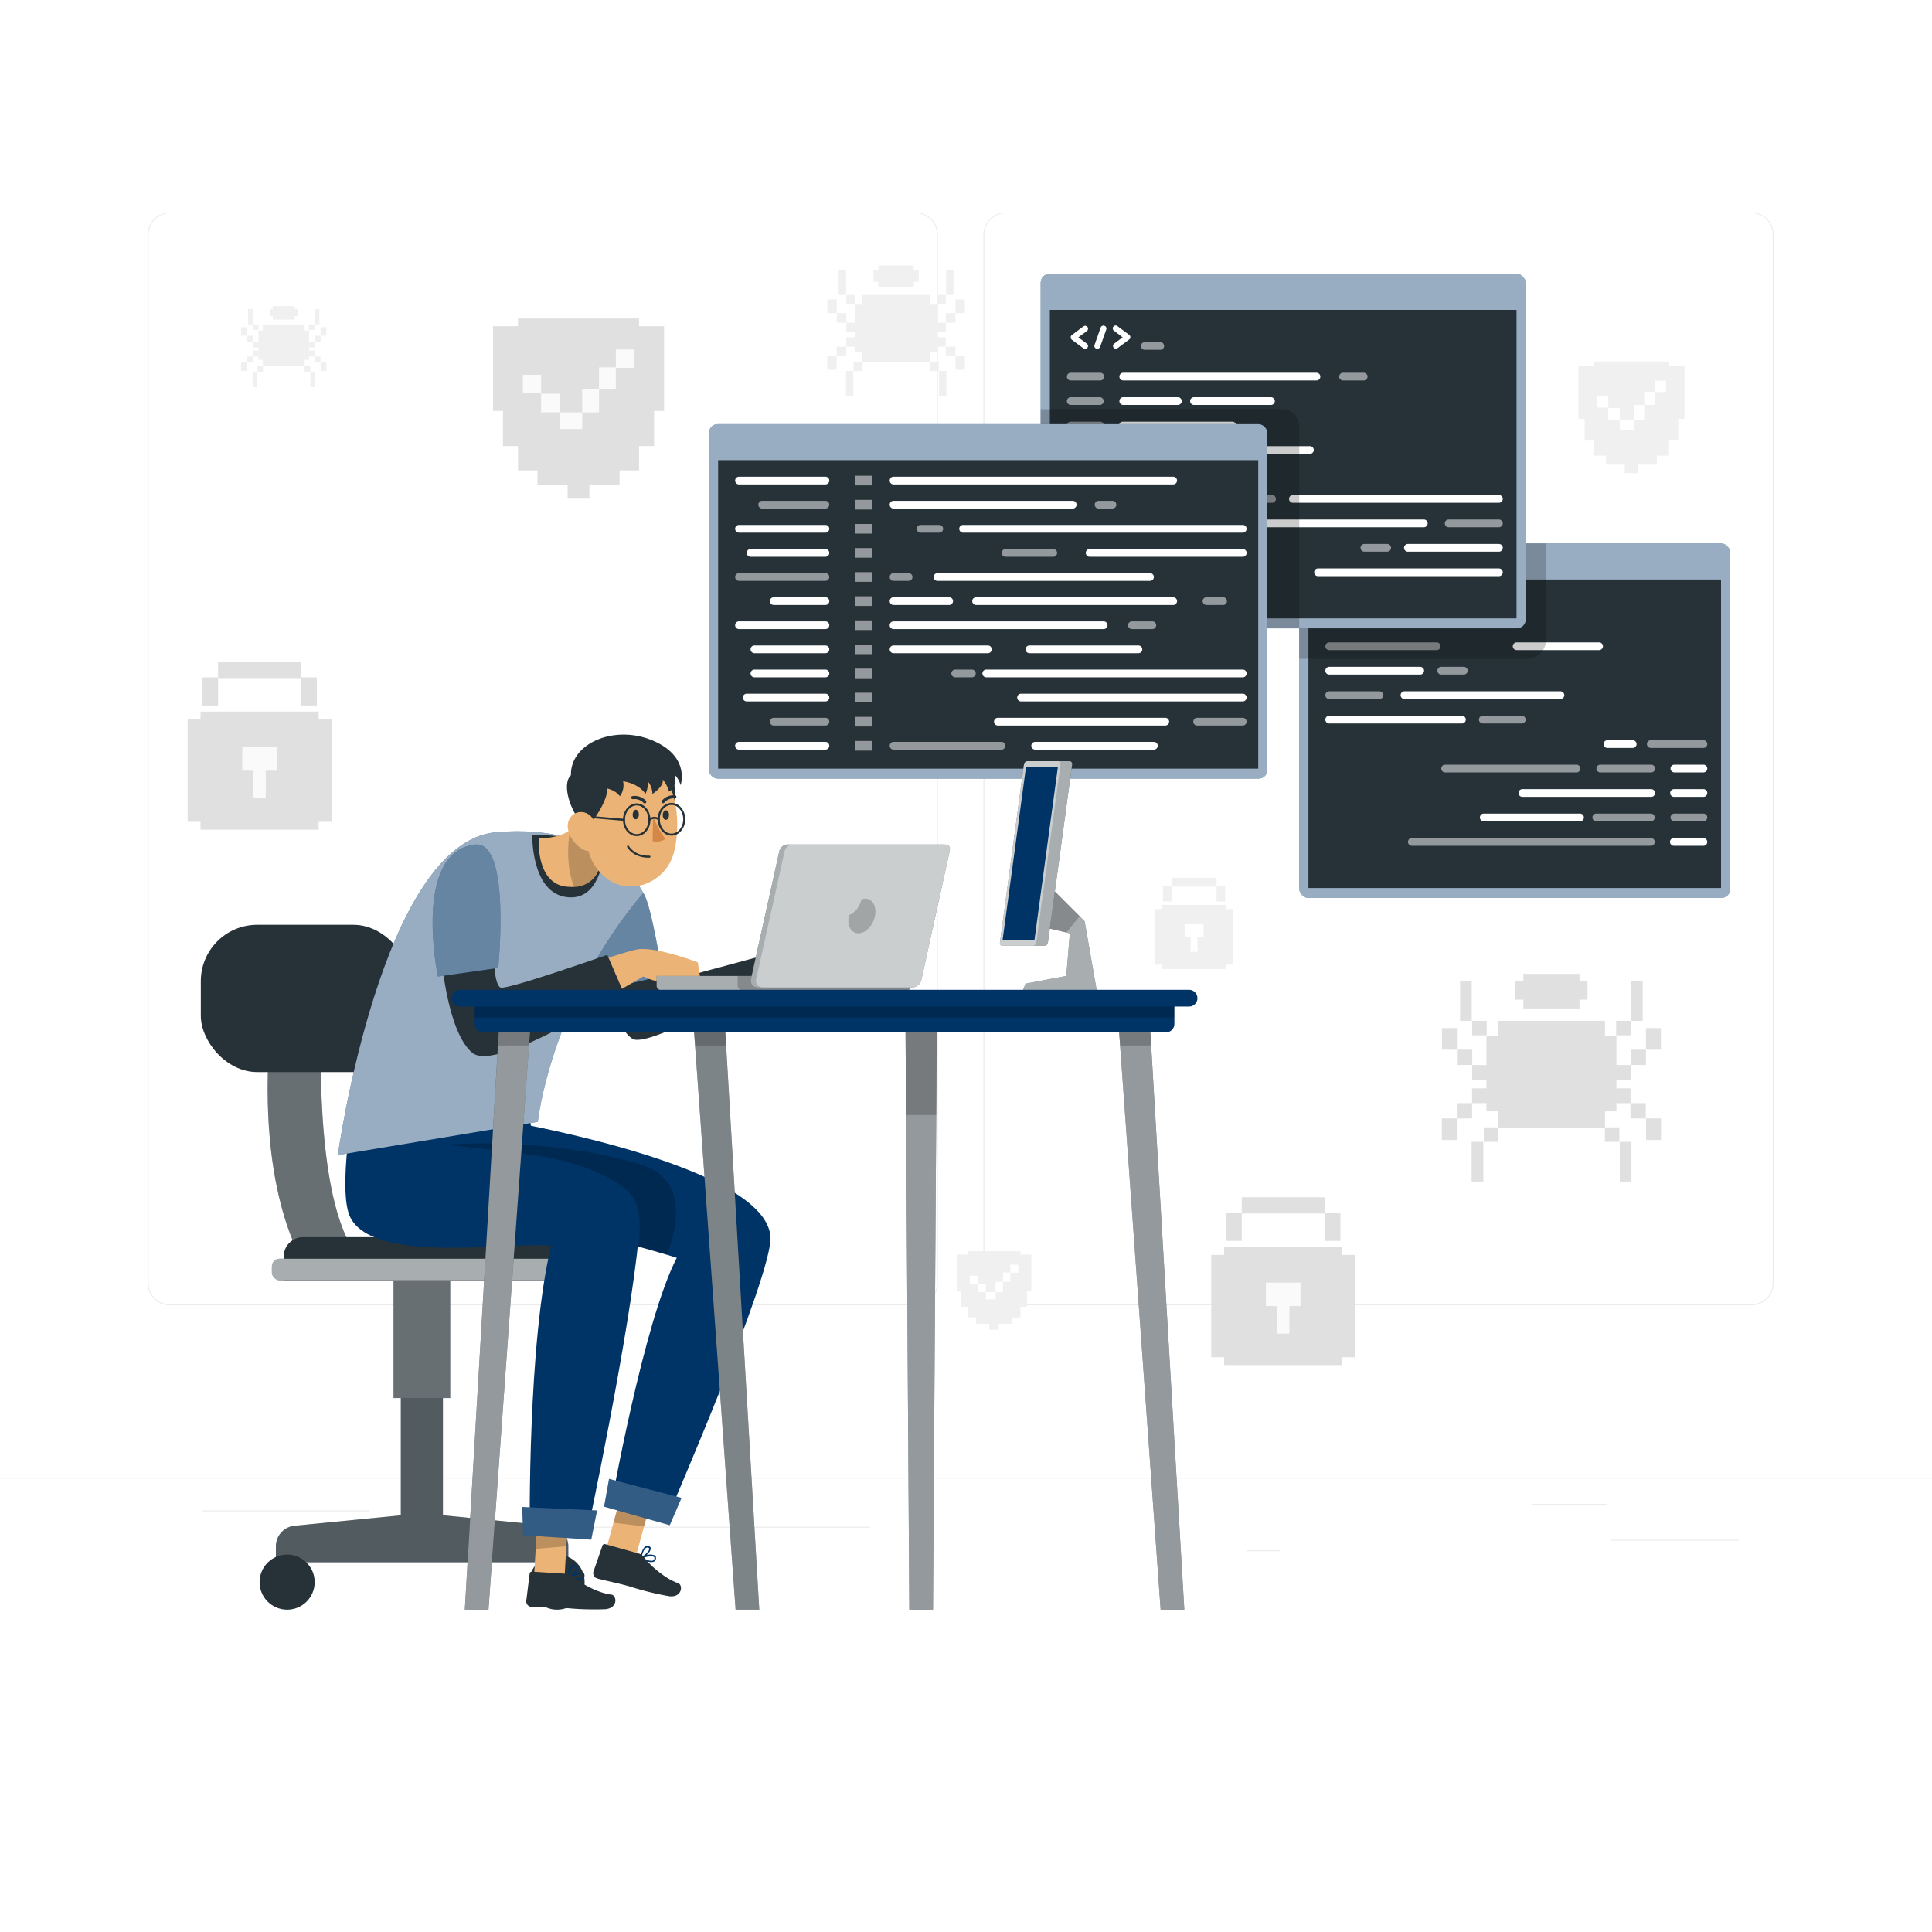 <svg class="animated" id="freepik_stories-code-typing" xmlns="http://www.w3.org/2000/svg" viewBox="0 0 500 500" version="1.1" xmlns:xlink="http://www.w3.org/1999/xlink" xmlns:svgjs="http://svgjs.com/svgjs"><style>svg#freepik_stories-code-typing:not(.animated) .animable {opacity: 0;}svg#freepik_stories-code-typing.animated #freepik--background-complete--inject-92 {animation: 1.5s Infinite  linear floating;animation-delay: 0s;}svg#freepik_stories-code-typing.animated #freepik--Screens--inject-92 {animation: 1.5s Infinite  linear heartbeat;animation-delay: 0s;}svg#freepik_stories-code-typing.animated #freepik--Character--inject-92 {animation: 1.5s Infinite  linear floating;animation-delay: 0s;}            @keyframes floating {                0% {                    opacity: 1;                    transform: translateY(0px);                }                50% {                    transform: translateY(-10px);                }                100% {                    opacity: 1;                    transform: translateY(0px);                }            }                    @keyframes heartbeat {                0% {                    transform: scale(1);                }                10% {                    transform: scale(1.1);                }                30% {                    transform: scale(1);                }                40% {                    transform: scale(1);                }                50% {                    transform: scale(1.1);                }                60% {                    transform: scale(1);                }                100% {                    transform: scale(1);                }            }        .animator-hidden { display: none; }</style><g id="freepik--background-complete--inject-92" class="animable" style="transform-origin: 250px 228.23px;"><rect y="382.4" width="500" height="0.25" style="fill: rgb(235, 235, 235); transform-origin: 250px 382.525px;" id="elgtrj34v4krr" class="animable"></rect><rect x="416.78" y="398.49" width="33.12" height="0.25" style="fill: rgb(235, 235, 235); transform-origin: 433.34px 398.615px;" id="el1upezqjg82cj" class="animable"></rect><rect x="322.53" y="401.21" width="8.69" height="0.25" style="fill: rgb(235, 235, 235); transform-origin: 326.875px 401.335px;" id="elri4q8x1d2g" class="animable"></rect><rect x="396.59" y="389.21" width="19.19" height="0.25" style="fill: rgb(235, 235, 235); transform-origin: 406.185px 389.335px;" id="ely8yub88hejf" class="animable"></rect><rect x="52.46" y="390.89" width="43.19" height="0.25" style="fill: rgb(235, 235, 235); transform-origin: 74.055px 391.015px;" id="el21v6md3wgnf" class="animable"></rect><rect x="104.56" y="390.89" width="6.33" height="0.25" style="fill: rgb(235, 235, 235); transform-origin: 107.725px 391.015px;" id="el90o0q16kpym" class="animable"></rect><rect x="131.47" y="395.11" width="93.68" height="0.25" style="fill: rgb(235, 235, 235); transform-origin: 178.31px 395.235px;" id="eleandb70xg9m" class="animable"></rect><path d="M237,337.8H43.91a5.71,5.71,0,0,1-5.7-5.71V60.66A5.71,5.71,0,0,1,43.91,55H237a5.71,5.71,0,0,1,5.71,5.71V332.09A5.71,5.71,0,0,1,237,337.8ZM43.91,55.2a5.46,5.46,0,0,0-5.45,5.46V332.09a5.46,5.46,0,0,0,5.45,5.46H237a5.47,5.47,0,0,0,5.46-5.46V60.66A5.47,5.47,0,0,0,237,55.2Z" style="fill: rgb(235, 235, 235); transform-origin: 140.46px 196.4px;" id="elq3kniug4gn" class="animable"></path><path d="M453.31,337.8H260.21a5.72,5.72,0,0,1-5.71-5.71V60.66A5.72,5.72,0,0,1,260.21,55h193.1A5.71,5.71,0,0,1,459,60.66V332.09A5.71,5.71,0,0,1,453.31,337.8ZM260.21,55.2a5.47,5.47,0,0,0-5.46,5.46V332.09a5.47,5.47,0,0,0,5.46,5.46h193.1a5.47,5.47,0,0,0,5.46-5.46V60.66a5.47,5.47,0,0,0-5.46-5.46Z" style="fill: rgb(235, 235, 235); transform-origin: 356.75px 196.4px;" id="elaqxaw482jzn" class="animable"></path><rect x="387.65" y="264.19" width="27.72" height="27.72" style="fill: rgb(224, 224, 224); transform-origin: 401.51px 278.05px;" id="el648kwhkiz77" class="animable"></rect><rect x="384.69" y="268.2" width="33.64" height="19.42" style="fill: rgb(224, 224, 224); transform-origin: 401.51px 277.91px;" id="elkr3ig0djyr" class="animable"></rect><rect x="394.24" y="252.04" width="14.54" height="8.94" style="fill: rgb(224, 224, 224); transform-origin: 401.51px 256.51px;" id="el8t082yg6xgr" class="animable"></rect><rect x="392.17" y="253.92" width="18.68" height="4.79" style="fill: rgb(224, 224, 224); transform-origin: 401.51px 256.315px;" id="elk7etwlw5nm9" class="animable"></rect><rect x="418.26" y="264.19" width="3.75" height="3.75" style="fill: rgb(224, 224, 224); transform-origin: 420.135px 266.065px;" id="eloofev44yhse" class="animable"></rect><rect x="422.12" y="253.92" width="3.02" height="10.27" style="fill: rgb(224, 224, 224); transform-origin: 423.63px 259.055px;" id="elj92ft3gk9w" class="animable"></rect><rect x="418.18" y="275.62" width="3.83" height="3.83" style="fill: rgb(224, 224, 224); transform-origin: 420.095px 277.535px;" id="elwve0crrgvhm" class="animable"></rect><rect x="422.01" y="271.66" width="3.96" height="3.96" style="fill: rgb(224, 224, 224); transform-origin: 423.99px 273.64px;" id="elteioekgpn6p" class="animable"></rect><rect x="425.97" y="266.07" width="3.87" height="5.59" style="fill: rgb(224, 224, 224); transform-origin: 427.905px 268.865px;" id="el5pgmjiklg5d" class="animable"></rect><g id="elxpeyp937te"><rect x="381.01" y="264.19" width="3.75" height="3.75" style="fill: rgb(224, 224, 224); transform-origin: 382.885px 266.065px; transform: rotate(180deg);" class="animable" id="elg09d0giyeoh"></rect></g><g id="elvj8q1o5mfph"><rect x="377.87" y="253.92" width="3.02" height="10.27" style="fill: rgb(224, 224, 224); transform-origin: 379.38px 259.055px; transform: rotate(180deg);" class="animable" id="elhp2k2azxirg"></rect></g><g id="ellsqezewv03j"><rect x="381.01" y="275.62" width="3.83" height="3.83" style="fill: rgb(224, 224, 224); transform-origin: 382.925px 277.535px; transform: rotate(180deg);" class="animable" id="elz8onv5wfseh"></rect></g><g id="el8zld25253dw"><rect x="377.05" y="271.66" width="3.96" height="3.96" style="fill: rgb(224, 224, 224); transform-origin: 379.03px 273.64px; transform: rotate(180deg);" class="animable" id="elf9qnyesorht"></rect></g><g id="elb09677gyfod"><rect x="373.18" y="266.07" width="3.87" height="5.59" style="fill: rgb(224, 224, 224); transform-origin: 375.115px 268.865px; transform: rotate(180deg);" class="animable" id="el3owuzpo09ix"></rect></g><g id="els749rt206e"><rect x="384" y="291.76" width="3.75" height="3.75" style="fill: rgb(224, 224, 224); transform-origin: 385.875px 293.635px; transform: rotate(180deg);" class="animable" id="elzjl6pvhpebd"></rect></g><g id="el0ahvnaist8kh"><rect x="380.86" y="295.51" width="3.02" height="10.27" style="fill: rgb(224, 224, 224); transform-origin: 382.37px 300.645px; transform: rotate(180deg);" class="animable" id="elxcpgilxblro"></rect></g><g id="elx5blxt992ur"><rect x="380.97" y="281.66" width="3.83" height="3.83" style="fill: rgb(224, 224, 224); transform-origin: 382.885px 283.575px; transform: rotate(180deg);" class="animable" id="el1mo1dkjvfkv"></rect></g><g id="eljrch9vxibm"><rect x="377.02" y="285.49" width="3.96" height="3.96" style="fill: rgb(224, 224, 224); transform-origin: 379px 287.47px; transform: rotate(180deg);" class="animable" id="elrc6g8bz9v6"></rect></g><g id="el710xitoxci"><rect x="373.15" y="289.44" width="3.87" height="5.59" style="fill: rgb(224, 224, 224); transform-origin: 375.085px 292.235px; transform: rotate(180deg);" class="animable" id="elcm2vurgonnk"></rect></g><rect x="415.34" y="291.76" width="3.75" height="3.75" style="fill: rgb(224, 224, 224); transform-origin: 417.215px 293.635px;" id="eljwdrsmarcg" class="animable"></rect><rect x="419.2" y="295.51" width="3.02" height="10.27" style="fill: rgb(224, 224, 224); transform-origin: 420.71px 300.645px;" id="elg4xyjjjca6s" class="animable"></rect><rect x="418.15" y="281.66" width="3.83" height="3.83" style="fill: rgb(224, 224, 224); transform-origin: 420.065px 283.575px;" id="elghuqylurufv" class="animable"></rect><rect x="421.97" y="285.49" width="3.96" height="3.96" style="fill: rgb(224, 224, 224); transform-origin: 423.95px 287.47px;" id="elqdwj1qac5o" class="animable"></rect><rect x="426" y="289.44" width="3.87" height="5.59" style="fill: rgb(224, 224, 224); transform-origin: 427.935px 292.235px;" id="elcoddlvfk2fe" class="animable"></rect><rect x="221.98" y="158.25" width="27.72" height="27.72" style="fill: rgb(224, 224, 224); transform-origin: 235.84px 172.11px;" id="el7709yoofmbg" class="animable"></rect><rect x="219.03" y="162.25" width="33.64" height="19.42" style="fill: rgb(224, 224, 224); transform-origin: 235.85px 171.96px;" id="elndwu0b7yg8j" class="animable"></rect><rect x="228.57" y="146.09" width="14.54" height="8.94" style="fill: rgb(224, 224, 224); transform-origin: 235.84px 150.56px;" id="el061oydoq7ehk" class="animable"></rect><rect x="226.5" y="147.98" width="18.68" height="4.79" style="fill: rgb(224, 224, 224); transform-origin: 235.84px 150.375px;" id="elpsambssjsgj" class="animable"></rect><rect x="252.59" y="158.25" width="3.75" height="3.75" style="fill: rgb(224, 224, 224); transform-origin: 254.465px 160.125px;" id="elffaegbgkwu" class="animable"></rect><rect x="256.46" y="147.98" width="3.02" height="10.27" style="fill: rgb(224, 224, 224); transform-origin: 257.97px 153.115px;" id="elx95450dv8xe" class="animable"></rect><rect x="252.52" y="169.68" width="3.83" height="3.83" style="fill: rgb(224, 224, 224); transform-origin: 254.435px 171.595px;" id="elq70sw0548cb" class="animable"></rect><rect x="256.34" y="165.72" width="3.96" height="3.96" style="fill: rgb(224, 224, 224); transform-origin: 258.32px 167.7px;" id="elru7t31ahkyt" class="animable"></rect><rect x="260.3" y="160.13" width="3.87" height="5.59" style="fill: rgb(224, 224, 224); transform-origin: 262.235px 162.925px;" id="elck03xp7ap1g" class="animable"></rect><g id="elh9yriwahitu"><rect x="215.34" y="158.25" width="3.75" height="3.75" style="fill: rgb(224, 224, 224); transform-origin: 217.215px 160.125px; transform: rotate(180deg);" class="animable" id="el47kwh2xz7x7"></rect></g><g id="el77qxhsm291"><rect x="212.21" y="147.98" width="3.02" height="10.27" style="fill: rgb(224, 224, 224); transform-origin: 213.72px 153.115px; transform: rotate(180deg);" class="animable" id="elx795gv8xgfo"></rect></g><g id="eld4hmv90pbx"><rect x="215.34" y="169.68" width="3.83" height="3.83" style="fill: rgb(224, 224, 224); transform-origin: 217.255px 171.595px; transform: rotate(180deg);" class="animable" id="elblbyyd429ig"></rect></g><g id="el738zdlhlguw"><rect x="211.39" y="165.72" width="3.96" height="3.96" style="fill: rgb(224, 224, 224); transform-origin: 213.37px 167.7px; transform: rotate(180deg);" class="animable" id="elhl9d08tvu5o"></rect></g><g id="el35ntu5jf2zk"><rect x="207.52" y="160.13" width="3.87" height="5.59" style="fill: rgb(224, 224, 224); transform-origin: 209.455px 162.925px; transform: rotate(180deg);" class="animable" id="elg6stkglhm1"></rect></g><g id="el36q4qk13q6b"><rect x="218.33" y="185.82" width="3.75" height="3.75" style="fill: rgb(224, 224, 224); transform-origin: 220.205px 187.695px; transform: rotate(180deg);" class="animable" id="eleku01o3688k"></rect></g><g id="elc0lnt9t0ubu"><rect x="215.19" y="189.57" width="3.02" height="10.27" style="fill: rgb(224, 224, 224); transform-origin: 216.7px 194.705px; transform: rotate(180deg);" class="animable" id="el43m9zi0m9gp"></rect></g><g id="el27372df5ti1"><rect x="215.31" y="175.72" width="3.83" height="3.83" style="fill: rgb(224, 224, 224); transform-origin: 217.225px 177.635px; transform: rotate(180deg);" class="animable" id="elfcrn7qq9xoq"></rect></g><g id="eldqgx86iojn5"><rect x="211.35" y="179.54" width="3.96" height="3.96" style="fill: rgb(224, 224, 224); transform-origin: 213.33px 181.52px; transform: rotate(180deg);" class="animable" id="elrx5q7n36dya"></rect></g><g id="el6j84vx73keb"><rect x="207.48" y="183.5" width="3.87" height="5.59" style="fill: rgb(224, 224, 224); transform-origin: 209.415px 186.295px; transform: rotate(180deg);" class="animable" id="eloc7il1goppk"></rect></g><rect x="249.67" y="185.82" width="3.75" height="3.75" style="fill: rgb(224, 224, 224); transform-origin: 251.545px 187.695px;" id="elux1vp1mkknh" class="animable"></rect><rect x="253.54" y="189.57" width="3.02" height="10.27" style="fill: rgb(224, 224, 224); transform-origin: 255.05px 194.705px;" id="elwal4srjkol" class="animable"></rect><rect x="252.48" y="175.72" width="3.83" height="3.83" style="fill: rgb(224, 224, 224); transform-origin: 254.395px 177.635px;" id="elb8roy91l1ur" class="animable"></rect><rect x="256.31" y="179.54" width="3.96" height="3.96" style="fill: rgb(224, 224, 224); transform-origin: 258.29px 181.52px;" id="elv1xpeto20fp" class="animable"></rect><rect x="260.34" y="183.5" width="3.87" height="5.59" style="fill: rgb(224, 224, 224); transform-origin: 262.275px 186.295px;" id="elx1kaiiejrt" class="animable"></rect><rect x="223.2" y="76.33" width="17.42" height="17.42" style="fill: rgb(240, 240, 240); transform-origin: 231.91px 85.04px;" id="eleczzz56dg2" class="animable"></rect><rect x="221.35" y="78.85" width="21.13" height="12.2" style="fill: rgb(240, 240, 240); transform-origin: 231.915px 84.95px;" id="elojdjmpye1p" class="animable"></rect><rect x="227.34" y="68.7" width="9.13" height="5.62" style="fill: rgb(240, 240, 240); transform-origin: 231.905px 71.51px;" id="eln2l2xxe378h" class="animable"></rect><rect x="226.04" y="69.88" width="11.73" height="3.01" style="fill: rgb(240, 240, 240); transform-origin: 231.905px 71.385px;" id="elbdz0503kc1" class="animable"></rect><rect x="242.43" y="76.33" width="2.36" height="2.36" style="fill: rgb(240, 240, 240); transform-origin: 243.61px 77.51px;" id="elhjnxffgfuvu" class="animable"></rect><rect x="244.86" y="69.88" width="1.9" height="6.45" style="fill: rgb(240, 240, 240); transform-origin: 245.81px 73.105px;" id="elwdppbcs2m1q" class="animable"></rect><rect x="242.38" y="83.51" width="2.4" height="2.4" style="fill: rgb(240, 240, 240); transform-origin: 243.58px 84.71px;" id="el9aps8eji6j" class="animable"></rect><rect x="244.79" y="81.03" width="2.48" height="2.48" style="fill: rgb(240, 240, 240); transform-origin: 246.03px 82.27px;" id="elimekkozjr1" class="animable"></rect><rect x="247.27" y="77.51" width="2.43" height="3.51" style="fill: rgb(240, 240, 240); transform-origin: 248.485px 79.265px;" id="elrdpk1kvoxog" class="animable"></rect><g id="elmmjk0r002kf"><rect x="219.03" y="76.33" width="2.36" height="2.36" style="fill: rgb(240, 240, 240); transform-origin: 220.21px 77.51px; transform: rotate(180deg);" class="animable" id="elkpvrvecbjrp"></rect></g><g id="elgi9mh4c787d"><rect x="217.06" y="69.88" width="1.9" height="6.45" style="fill: rgb(240, 240, 240); transform-origin: 218.01px 73.105px; transform: rotate(180deg);" class="animable" id="el6c1x4ejwcw6"></rect></g><g id="eleo7ig1wqd1j"><rect x="219.03" y="83.51" width="2.4" height="2.4" style="fill: rgb(240, 240, 240); transform-origin: 220.23px 84.71px; transform: rotate(180deg);" class="animable" id="elt8nu39s0tv"></rect></g><g id="elej0ce64pg8a"><rect x="216.55" y="81.03" width="2.48" height="2.48" style="fill: rgb(240, 240, 240); transform-origin: 217.79px 82.27px; transform: rotate(180deg);" class="animable" id="elws4h8b0rb"></rect></g><g id="el4f5cn7v4dm"><rect x="214.12" y="77.51" width="2.43" height="3.51" style="fill: rgb(240, 240, 240); transform-origin: 215.335px 79.265px; transform: rotate(180deg);" class="animable" id="elnhu0oidwuq"></rect></g><g id="elwihdnh78unh"><rect x="220.91" y="93.65" width="2.36" height="2.36" style="fill: rgb(240, 240, 240); transform-origin: 222.09px 94.83px; transform: rotate(180deg);" class="animable" id="eli3tyyox9grf"></rect></g><g id="elhbqy94x8vmp"><rect x="218.94" y="96.01" width="1.9" height="6.45" style="fill: rgb(240, 240, 240); transform-origin: 219.89px 99.235px; transform: rotate(180deg);" class="animable" id="eltioyd0367a"></rect></g><g id="el76jmnr0a8ze"><rect x="219.01" y="87.3" width="2.4" height="2.4" style="fill: rgb(240, 240, 240); transform-origin: 220.21px 88.5px; transform: rotate(180deg);" class="animable" id="el5k6k3rms17w"></rect></g><g id="elcno9op2e8nl"><rect x="216.53" y="89.71" width="2.49" height="2.48" style="fill: rgb(240, 240, 240); transform-origin: 217.775px 90.95px; transform: rotate(180deg);" class="animable" id="el2viuasdyl0h"></rect></g><g id="elatnasd9dash"><rect x="214.09" y="92.19" width="2.43" height="3.51" style="fill: rgb(240, 240, 240); transform-origin: 215.305px 93.945px; transform: rotate(180deg);" class="animable" id="elwyroaxf9lr"></rect></g><rect x="240.6" y="93.65" width="2.36" height="2.36" style="fill: rgb(240, 240, 240); transform-origin: 241.78px 94.83px;" id="elzlsh7q3mc9d" class="animable"></rect><rect x="243.02" y="96.01" width="1.9" height="6.45" style="fill: rgb(240, 240, 240); transform-origin: 243.97px 99.235px;" id="el3ryvvt0hffu" class="animable"></rect><rect x="242.36" y="87.3" width="2.4" height="2.4" style="fill: rgb(240, 240, 240); transform-origin: 243.56px 88.5px;" id="elrf4ty8mjt3" class="animable"></rect><rect x="244.76" y="89.71" width="2.49" height="2.48" style="fill: rgb(240, 240, 240); transform-origin: 246.005px 90.95px;" id="elsdc6bzc73" class="animable"></rect><rect x="247.29" y="92.19" width="2.43" height="3.51" style="fill: rgb(240, 240, 240); transform-origin: 248.505px 93.945px;" id="elbk9aixzgoya" class="animable"></rect><rect x="68.03" y="83.97" width="10.81" height="10.81" style="fill: rgb(240, 240, 240); transform-origin: 73.435px 89.375px;" id="el1ztkasuflv" class="animable"></rect><rect x="66.88" y="85.53" width="13.11" height="7.57" style="fill: rgb(240, 240, 240); transform-origin: 73.435px 89.315px;" id="elq99haqsqqf" class="animable"></rect><rect x="70.6" y="79.23" width="5.67" height="3.49" style="fill: rgb(240, 240, 240); transform-origin: 73.435px 80.975px;" id="elrcu2ur6ktuk" class="animable"></rect><rect x="69.79" y="79.97" width="7.28" height="1.87" style="fill: rgb(240, 240, 240); transform-origin: 73.43px 80.905px;" id="el8u134neof8y" class="animable"></rect><rect x="79.96" y="83.97" width="1.46" height="1.46" style="fill: rgb(240, 240, 240); transform-origin: 80.69px 84.7px;" id="elqryfozx4ce" class="animable"></rect><rect x="81.47" y="79.97" width="1.18" height="4" style="fill: rgb(240, 240, 240); transform-origin: 82.06px 81.97px;" id="el9c8q1p3kybm" class="animable"></rect><rect x="79.93" y="88.43" width="1.49" height="1.49" style="fill: rgb(240, 240, 240); transform-origin: 80.675px 89.175px;" id="elz46upgsrglo" class="animable"></rect><rect x="81.42" y="86.88" width="1.54" height="1.54" style="fill: rgb(240, 240, 240); transform-origin: 82.19px 87.65px;" id="elg01xsimn1z8" class="animable"></rect><rect x="82.96" y="84.7" width="1.51" height="2.18" style="fill: rgb(240, 240, 240); transform-origin: 83.715px 85.79px;" id="elxqyete0ovta" class="animable"></rect><g id="elxbezb68gf9"><rect x="65.44" y="83.97" width="1.46" height="1.46" style="fill: rgb(240, 240, 240); transform-origin: 66.17px 84.7px; transform: rotate(180deg);" class="animable" id="el7tij97dxdvd"></rect></g><g id="el59bykypno3n"><rect x="64.22" y="79.97" width="1.18" height="4" style="fill: rgb(240, 240, 240); transform-origin: 64.81px 81.97px; transform: rotate(180deg);" class="animable" id="elgrvn1g8zsif"></rect></g><g id="elmoin0bpii4"><rect x="65.44" y="88.43" width="1.49" height="1.49" style="fill: rgb(240, 240, 240); transform-origin: 66.185px 89.175px; transform: rotate(180deg);" class="animable" id="elroore1mf7p"></rect></g><g id="elbdn75kzzor"><rect x="63.9" y="86.88" width="1.54" height="1.54" style="fill: rgb(240, 240, 240); transform-origin: 64.67px 87.65px; transform: rotate(180deg);" class="animable" id="elx01z2zn015h"></rect></g><g id="elzybv63exxeo"><rect x="62.39" y="84.7" width="1.51" height="2.18" style="fill: rgb(240, 240, 240); transform-origin: 63.145px 85.79px; transform: rotate(180deg);" class="animable" id="elwew68kj0xu"></rect></g><g id="el6w1o3n6vxde"><rect x="66.61" y="94.72" width="1.46" height="1.46" style="fill: rgb(240, 240, 240); transform-origin: 67.34px 95.45px; transform: rotate(180deg);" class="animable" id="el6hllvy25xak"></rect></g><g id="eliccn445qxw"><rect x="65.38" y="96.18" width="1.18" height="4" style="fill: rgb(240, 240, 240); transform-origin: 65.97px 98.18px; transform: rotate(180deg);" class="animable" id="eljpw1px9i4w"></rect></g><g id="el7c32q5ds78e"><rect x="65.43" y="90.78" width="1.49" height="1.49" style="fill: rgb(240, 240, 240); transform-origin: 66.175px 91.525px; transform: rotate(180deg);" class="animable" id="elxdw9wp8p3x"></rect></g><g id="el3uh259ohjju"><rect x="63.88" y="92.27" width="1.54" height="1.54" style="fill: rgb(240, 240, 240); transform-origin: 64.65px 93.04px; transform: rotate(180deg);" class="animable" id="elnwb3ozhzl9"></rect></g><g id="elo3muckklza"><rect x="62.38" y="93.81" width="1.51" height="2.18" style="fill: rgb(240, 240, 240); transform-origin: 63.135px 94.9px; transform: rotate(180deg);" class="animable" id="elsx2u2xo2o9d"></rect></g><rect x="78.82" y="94.72" width="1.46" height="1.46" style="fill: rgb(240, 240, 240); transform-origin: 79.55px 95.45px;" id="elsrwdwg1iza" class="animable"></rect><rect x="80.33" y="96.18" width="1.18" height="4" style="fill: rgb(240, 240, 240); transform-origin: 80.92px 98.18px;" id="elkh810fx8n5e" class="animable"></rect><rect x="79.92" y="90.78" width="1.49" height="1.49" style="fill: rgb(240, 240, 240); transform-origin: 80.665px 91.525px;" id="el1oamsx5jhwz" class="animable"></rect><rect x="81.41" y="92.27" width="1.54" height="1.54" style="fill: rgb(240, 240, 240); transform-origin: 82.18px 93.04px;" id="elztkavcsiglk" class="animable"></rect><rect x="82.98" y="93.81" width="1.51" height="2.18" style="fill: rgb(240, 240, 240); transform-origin: 83.735px 94.9px;" id="elpl8au7wdm1n" class="animable"></rect><rect x="48.56" y="186.21" width="37.24" height="26.48" style="fill: rgb(224, 224, 224); transform-origin: 67.18px 199.45px;" id="elgvfgjlf45bu" class="animable"></rect><rect x="51.9" y="184.16" width="30.56" height="30.56" style="fill: rgb(224, 224, 224); transform-origin: 67.18px 199.44px;" id="elr1yn2iwud59" class="animable"></rect><rect x="52.37" y="175.31" width="4.07" height="7.27" style="fill: rgb(224, 224, 224); transform-origin: 54.405px 178.945px;" id="elqg9urvuksqn" class="animable"></rect><rect x="77.92" y="175.31" width="4.07" height="7.27" style="fill: rgb(224, 224, 224); transform-origin: 79.955px 178.945px;" id="elje6o5d9mz9q" class="animable"></rect><rect x="56.44" y="171.29" width="21.47" height="4.2" style="fill: rgb(224, 224, 224); transform-origin: 67.175px 173.39px;" id="elcclicv9cihs" class="animable"></rect><rect x="62.7" y="193.38" width="8.96" height="6.07" style="fill: rgb(250, 250, 250); transform-origin: 67.18px 196.415px;" id="elwnx1bc0s3ml" class="animable"></rect><rect x="65.57" y="197.25" width="3.21" height="9.32" style="fill: rgb(250, 250, 250); transform-origin: 67.175px 201.91px;" id="elt4v5fzsd5vf" class="animable"></rect><rect x="312.19" y="109.76" width="37.24" height="26.48" style="fill: rgb(224, 224, 224); transform-origin: 330.81px 123px;" id="elntl9h4crso" class="animable"></rect><rect x="315.53" y="107.71" width="30.56" height="30.56" style="fill: rgb(224, 224, 224); transform-origin: 330.81px 122.99px;" id="elcq9gpbks9ww" class="animable"></rect><rect x="316.01" y="98.86" width="4.07" height="7.27" style="fill: rgb(224, 224, 224); transform-origin: 318.045px 102.495px;" id="elwf66ayneoph" class="animable"></rect><rect x="341.55" y="98.86" width="4.07" height="7.27" style="fill: rgb(224, 224, 224); transform-origin: 343.585px 102.495px;" id="elvn57zrenncd" class="animable"></rect><rect x="320.08" y="94.84" width="21.47" height="4.2" style="fill: rgb(224, 224, 224); transform-origin: 330.815px 96.94px;" id="elr35a5l4pzhp" class="animable"></rect><rect x="326.33" y="116.93" width="8.96" height="6.07" style="fill: rgb(250, 250, 250); transform-origin: 330.81px 119.965px;" id="el36f6wab1ter" class="animable"></rect><rect x="329.2" y="120.8" width="3.21" height="9.32" style="fill: rgb(250, 250, 250); transform-origin: 330.805px 125.46px;" id="elng1w2afpjt" class="animable"></rect><rect x="313.47" y="324.77" width="37.24" height="26.48" style="fill: rgb(224, 224, 224); transform-origin: 332.09px 338.01px;" id="elpd2inwa41t" class="animable"></rect><rect x="316.81" y="322.72" width="30.56" height="30.56" style="fill: rgb(224, 224, 224); transform-origin: 332.09px 338px;" id="eluhqpcwdg4mg" class="animable"></rect><rect x="317.29" y="313.87" width="4.07" height="7.27" style="fill: rgb(224, 224, 224); transform-origin: 319.325px 317.505px;" id="elv4h9rxraykj" class="animable"></rect><rect x="342.83" y="313.87" width="4.07" height="7.27" style="fill: rgb(224, 224, 224); transform-origin: 344.865px 317.505px;" id="elbshrx19ya2s" class="animable"></rect><rect x="321.36" y="309.85" width="21.47" height="4.2" style="fill: rgb(224, 224, 224); transform-origin: 332.095px 311.95px;" id="elw5pltgg67s" class="animable"></rect><rect x="327.61" y="331.94" width="8.96" height="6.07" style="fill: rgb(250, 250, 250); transform-origin: 332.09px 334.975px;" id="el2ezdoaznqgy" class="animable"></rect><rect x="330.49" y="335.81" width="3.21" height="9.32" style="fill: rgb(250, 250, 250); transform-origin: 332.095px 340.47px;" id="elijc95v2f9mj" class="animable"></rect><rect x="298.91" y="235.28" width="20.23" height="14.38" style="fill: rgb(240, 240, 240); transform-origin: 309.025px 242.47px;" id="elze3ta1oziwd" class="animable"></rect><rect x="300.72" y="234.17" width="16.6" height="16.6" style="fill: rgb(240, 240, 240); transform-origin: 309.02px 242.47px;" id="el7lhhtnalgl9" class="animable"></rect><rect x="300.98" y="229.36" width="2.21" height="3.95" style="fill: rgb(240, 240, 240); transform-origin: 302.085px 231.335px;" id="elvn05r0p8vym" class="animable"></rect><rect x="314.85" y="229.36" width="2.21" height="3.95" style="fill: rgb(240, 240, 240); transform-origin: 315.955px 231.335px;" id="elej7ycg0kocf" class="animable"></rect><rect x="303.19" y="227.18" width="11.66" height="2.28" style="fill: rgb(240, 240, 240); transform-origin: 309.02px 228.32px;" id="elfkbd0em8bw" class="animable"></rect><rect x="306.59" y="239.17" width="4.87" height="3.3" style="fill: rgb(255, 255, 255); transform-origin: 309.025px 240.82px;" id="eld994hejoga" class="animable"></rect><rect x="308.15" y="241.27" width="1.75" height="5.06" style="fill: rgb(255, 255, 255); transform-origin: 309.025px 243.8px;" id="elrjv4trlmx0e" class="animable"></rect><rect x="134.06" y="82.43" width="31.32" height="39.31" style="fill: rgb(224, 224, 224); transform-origin: 149.72px 102.085px;" id="elp789k5cmc4e" class="animable"></rect><rect x="127.59" y="84.43" width="44.27" height="21.92" style="fill: rgb(224, 224, 224); transform-origin: 149.725px 95.39px;" id="elbqrmsrirkgw" class="animable"></rect><rect x="130.17" y="101.73" width="39.1" height="13.71" style="fill: rgb(224, 224, 224); transform-origin: 149.72px 108.585px;" id="elxhw8i3uasgp" class="animable"></rect><rect x="139.1" y="118.09" width="21.24" height="7.4" style="fill: rgb(224, 224, 224); transform-origin: 149.72px 121.79px;" id="elnkx0pg0emj" class="animable"></rect><rect x="146.9" y="123.03" width="5.63" height="6.01" style="fill: rgb(224, 224, 224); transform-origin: 149.715px 126.035px;" id="elxtid7pxamvl" class="animable"></rect><rect x="135.32" y="97" width="4.71" height="4.71" style="fill: rgb(250, 250, 250); transform-origin: 137.675px 99.355px;" id="el4968jzittmp" class="animable"></rect><rect x="140.03" y="101.89" width="4.82" height="4.82" style="fill: rgb(250, 250, 250); transform-origin: 142.44px 104.3px;" id="el7ytg0mqk5b" class="animable"></rect><rect x="144.86" y="106.72" width="5.82" height="4.31" style="fill: rgb(250, 250, 250); transform-origin: 147.77px 108.875px;" id="elpss34yzouul" class="animable"></rect><rect x="150.68" y="100.61" width="4.35" height="6.13" style="fill: rgb(250, 250, 250); transform-origin: 152.855px 103.675px;" id="el54q8cv0i8oe" class="animable"></rect><rect x="155.03" y="95.07" width="4.35" height="5.55" style="fill: rgb(250, 250, 250); transform-origin: 157.205px 97.845px;" id="elqs0t6a7vnwj" class="animable"></rect><rect x="159.38" y="90.45" width="4.74" height="4.74" style="fill: rgb(250, 250, 250); transform-origin: 161.75px 92.82px;" id="eljqzaoeg1hp" class="animable"></rect><rect x="412.52" y="93.55" width="19.42" height="24.37" style="fill: rgb(240, 240, 240); transform-origin: 422.23px 105.735px;" id="eljdygrqz5llj" class="animable"></rect><rect x="408.5" y="94.79" width="27.45" height="13.59" style="fill: rgb(240, 240, 240); transform-origin: 422.225px 101.585px;" id="elumj3klsr6j8" class="animable"></rect><rect x="410.11" y="105.52" width="24.24" height="8.5" style="fill: rgb(240, 240, 240); transform-origin: 422.23px 109.77px;" id="el0jd4yzdi1wjp" class="animable"></rect><rect x="415.64" y="115.66" width="13.17" height="4.59" style="fill: rgb(240, 240, 240); transform-origin: 422.225px 117.955px;" id="elbih7kacklyf" class="animable"></rect><rect x="420.48" y="118.72" width="3.49" height="3.73" style="fill: rgb(240, 240, 240); transform-origin: 422.225px 120.585px;" id="elfweu4zirokb" class="animable"></rect><rect x="413.3" y="102.58" width="2.92" height="2.92" style="fill: rgb(255, 255, 255); transform-origin: 414.76px 104.04px;" id="elxu01qzws9xb" class="animable"></rect><rect x="416.22" y="105.62" width="2.99" height="2.99" style="fill: rgb(255, 255, 255); transform-origin: 417.715px 107.115px;" id="elc9qmgyhngls" class="animable"></rect><rect x="419.21" y="108.61" width="3.61" height="2.67" style="fill: rgb(255, 255, 255); transform-origin: 421.015px 109.945px;" id="el9boeul3tn94" class="animable"></rect><rect x="422.82" y="104.82" width="2.7" height="3.8" style="fill: rgb(255, 255, 255); transform-origin: 424.17px 106.72px;" id="elj445jw4qaxe" class="animable"></rect><rect x="425.52" y="101.38" width="2.7" height="3.44" style="fill: rgb(255, 255, 255); transform-origin: 426.87px 103.1px;" id="el5u2eg1dsg5r" class="animable"></rect><rect x="428.22" y="98.52" width="2.94" height="2.94" style="fill: rgb(255, 255, 255); transform-origin: 429.69px 99.99px;" id="eliz2hhr0mlq" class="animable"></rect><rect x="250.42" y="323.8" width="13.67" height="17.15" style="fill: rgb(240, 240, 240); transform-origin: 257.255px 332.375px;" id="elakm0j226cys" class="animable"></rect><rect x="247.59" y="324.67" width="19.32" height="9.57" style="fill: rgb(240, 240, 240); transform-origin: 257.25px 329.455px;" id="ell44crfsi66b" class="animable"></rect><rect x="248.72" y="332.22" width="17.06" height="5.98" style="fill: rgb(240, 240, 240); transform-origin: 257.25px 335.21px;" id="elbmb4yt5zgvo" class="animable"></rect><rect x="252.62" y="339.37" width="9.27" height="3.23" style="fill: rgb(240, 240, 240); transform-origin: 257.255px 340.985px;" id="el283nug79c3o" class="animable"></rect><rect x="256.02" y="341.52" width="2.46" height="2.62" style="fill: rgb(240, 240, 240); transform-origin: 257.25px 342.83px;" id="elbpxxrynhv8e" class="animable"></rect><rect x="250.97" y="330.16" width="2.06" height="2.06" style="fill: rgb(255, 255, 255); transform-origin: 252px 331.19px;" id="elte9h7cf1dtk" class="animable"></rect><rect x="253.02" y="332.3" width="2.1" height="2.1" style="fill: rgb(255, 255, 255); transform-origin: 254.07px 333.35px;" id="elr98nrcuxyki" class="animable"></rect><rect x="255.13" y="334.4" width="2.54" height="1.88" style="fill: rgb(255, 255, 255); transform-origin: 256.4px 335.34px;" id="eloh3jh4c9mrk" class="animable"></rect><rect x="257.67" y="331.74" width="1.9" height="2.68" style="fill: rgb(255, 255, 255); transform-origin: 258.62px 333.08px;" id="elfyq9blcrach" class="animable"></rect><rect x="259.57" y="329.32" width="1.9" height="2.42" style="fill: rgb(255, 255, 255); transform-origin: 260.52px 330.53px;" id="elhxdbhbujfwb" class="animable"></rect><rect x="261.47" y="327.3" width="2.07" height="2.07" style="fill: rgb(255, 255, 255); transform-origin: 262.505px 328.335px;" id="elgi3ybnmyca" class="animable"></rect></g><g id="freepik--Shadow--inject-92" class="animable animator-hidden" style="transform-origin: 250px 416.24px;"><ellipse id="freepik--path--inject-92" cx="250" cy="416.24" rx="193.89" ry="11.32" style="fill: rgb(245, 245, 245); transform-origin: 250px 416.24px;" class="animable"></ellipse></g><g id="freepik--Plant--inject-92" class="animable animator-hidden" style="transform-origin: 414.841px 369.619px;"><path d="M395.18,348.33s6.35-5.29,11.79,0,6.5,38.08,6.5,38.08" style="fill: none; stroke: #003366; stroke-miterlimit: 10; transform-origin: 404.325px 366.194px;" id="eli3nl1u7o2bk" class="animable"></path><path d="M413.92,392.74s-3.74-38.48,10.34-54.65" style="fill: none; stroke: #003366; stroke-miterlimit: 10; transform-origin: 418.865px 365.415px;" id="elxwe1hdhlka" class="animable"></path><path d="M412.58,388.68s2.88-43.8-7.69-53.51" style="fill: none; stroke: #003366; stroke-miterlimit: 10; transform-origin: 408.914px 361.925px;" id="elbw5a9helde5" class="animable"></path><path d="M413.92,388.68s.24-28.94,8.09-33.44,11.86,10.18,11.86,10.18" style="fill: none; stroke: #003366; stroke-miterlimit: 10; transform-origin: 423.895px 371.531px;" id="ell1z5ld6vpq" class="animable"></path><path d="M410.82,388.68s1.28-22.22-4.81-30.16-12.48,3.4-12.48,3.4" style="fill: none; stroke: #003366; stroke-miterlimit: 10; transform-origin: 402.231px 372.189px;" id="elylri7mj7is9" class="animable"></path><path d="M412.94,391.66s-3.94-52,2.57-60.77" style="fill: none; stroke: #003366; stroke-miterlimit: 10; transform-origin: 413.634px 361.275px;" id="elji1ddcwk15c" class="animable"></path><path d="M428.74,359.46s-3.92,1.44-2.75,4.85,13.54,9,13.54,9,5.18-4.75.42-12.48S428.84,357,428.74,359.46Z" style="fill: #003366; transform-origin: 433.867px 364.789px;" id="elo4flzcyrqa" class="animable"></path><g id="el09lknnmtctdr"><path d="M428.74,359.46s-3.92,1.44-2.75,4.85,13.54,9,13.54,9,5.18-4.75.42-12.48S428.84,357,428.74,359.46Z" style="fill: rgb(255, 255, 255); opacity: 0.5; isolation: isolate; transform-origin: 433.867px 364.789px;" class="animable" id="eljonrnm85kls"></path></g><path d="M411.72,353s4.17-.17,4.4,3.42-9,13.53-9,13.53-6.61-2.39-5.19-11.36S410.68,350.76,411.72,353Z" style="fill: #003366; transform-origin: 408.927px 360.683px;" id="el3uxf7pb0in5" class="animable"></path><g id="elang7d2wdb38"><path d="M411.72,353s4.17-.17,4.4,3.42-9,13.53-9,13.53-6.61-2.39-5.19-11.36S410.68,350.76,411.72,353Z" style="fill: rgb(255, 255, 255); opacity: 0.5; isolation: isolate; transform-origin: 408.927px 360.683px;" class="animable" id="elgvmq8nyzuhk"></path></g><path d="M408.19,335.77s2.78-.3,2.55-2-10.8-6-17,1c0,0,4,6.86,9.77,7S408.19,335.77,408.19,335.77Z" style="fill: #003366; transform-origin: 402.247px 336.336px;" id="eluhfqnt8jl6" class="animable"></path><g id="el7l8tqnflehp"><path d="M408.19,335.77s2.78-.3,2.55-2-10.8-6-17,1c0,0,4,6.86,9.77,7S408.19,335.77,408.19,335.77Z" style="fill: rgb(255, 255, 255); opacity: 0.5; isolation: isolate; transform-origin: 402.247px 336.336px;" class="animable" id="elk0p9yvq9vw"></path></g><path d="M413.37,331.66s-2.52,1.22-3.22-.34,6-10.85,15-8.17c0,0,.24,7.94-4.62,11.07S413.37,331.66,413.37,331.66Z" style="fill: #003366; transform-origin: 417.626px 328.914px;" id="elhfhe4lig6zl" class="animable"></path><g id="elur0rhanj05c"><path d="M413.37,331.66s-2.52,1.22-3.22-.34,6-10.85,15-8.17c0,0,.24,7.94-4.62,11.07S413.37,331.66,413.37,331.66Z" style="fill: rgb(255, 255, 255); opacity: 0.5; isolation: isolate; transform-origin: 417.626px 328.914px;" class="animable" id="elufhjqonl7oq"></path></g><path d="M400.21,358.09s1.92-1.55-.15-2.31-12.23-.54-12.34,9.52c0,0,11.83,2,13.3-1.86S400.21,358.09,400.21,358.09Z" style="fill: #003366; transform-origin: 394.617px 360.665px;" id="el8gc7dths2jh" class="animable"></path><g id="elttl3j3wverb"><path d="M400.21,358.09s1.92-1.55-.15-2.31-12.23-.54-12.34,9.52c0,0,11.83,2,13.3-1.86S400.21,358.09,400.21,358.09Z" style="fill: rgb(255, 255, 255); opacity: 0.5; isolation: isolate; transform-origin: 394.617px 360.665px;" class="animable" id="eljopyqbo43ts"></path></g><path d="M424.33,335.52s-1.92-1.55.16-2.31,12.22-.54,12.33,9.53c0,0-11.83,2-13.3-1.87S424.33,335.52,424.33,335.52Z" style="fill: #003366; transform-origin: 429.923px 338.1px;" id="elgr96x41mglf" class="animable"></path><g id="elig29wl0bmz"><path d="M424.33,335.52s-1.92-1.55.16-2.31,12.22-.54,12.33,9.53c0,0-11.83,2-13.3-1.87S424.33,335.52,424.33,335.52Z" style="fill: rgb(255, 255, 255); opacity: 0.5; isolation: isolate; transform-origin: 429.923px 338.1px;" class="animable" id="el48jx934bof"></path></g><path d="M418.08,343.62s-.17-1.88,1.35-1.14,6.82,6.45,1.33,11.87c0,0-7.39-5.47-6.06-8.32S418.08,343.62,418.08,343.62Z" style="fill: #003366; transform-origin: 418.867px 348.329px;" id="el83ci8btmtxq" class="animable"></path><g id="ela4paa9w34x4"><path d="M418.08,343.62s-.17-1.88,1.35-1.14,6.82,6.45,1.33,11.87c0,0-7.39-5.47-6.06-8.32S418.08,343.62,418.08,343.62Z" style="fill: rgb(255, 255, 255); opacity: 0.5; isolation: isolate; transform-origin: 418.867px 348.329px;" class="animable" id="elx85syhd9gvj"></path></g><path d="M398.49,346.31s1.15-1.5-.53-1.69-9.2,1.82-7.45,9.33c0,0,9.17-.68,9.56-3.81S398.49,346.31,398.49,346.31Z" style="fill: #003366; transform-origin: 395.184px 349.279px;" id="elxeitln9o6pg" class="animable"></path><g id="elyi0rtnvdabp"><path d="M398.49,346.31s1.15-1.5-.53-1.69-9.2,1.82-7.45,9.33c0,0,9.17-.68,9.56-3.81S398.49,346.31,398.49,346.31Z" style="fill: rgb(255, 255, 255); opacity: 0.5; isolation: isolate; transform-origin: 395.184px 349.279px;" class="animable" id="ele9k5sx3ht2c"></path></g><polygon points="429.47 416.57 398.01 416.57 394.62 382.13 432.86 382.13 429.47 416.57" style="fill: rgb(38, 50, 56); transform-origin: 413.74px 399.35px;" id="eltvnpa39twp" class="animable"></polygon><g id="el37a4ych72j4"><polygon points="429.47 416.57 398.01 416.57 394.62 382.13 432.86 382.13 429.47 416.57" style="fill: rgb(255, 255, 255); opacity: 0.2; isolation: isolate; transform-origin: 413.74px 399.35px;" class="animable" id="el1tv7s6x8klj"></polygon></g><rect x="392.94" y="378.33" width="41.61" height="7.6" style="fill: rgb(38, 50, 56); transform-origin: 413.745px 382.13px;" id="elj9cicdhs9a" class="animable"></rect><g id="el97cc3v7wmeh"><rect x="392.94" y="378.33" width="41.61" height="7.6" style="fill: rgb(255, 255, 255); opacity: 0.4; isolation: isolate; transform-origin: 413.745px 382.13px;" class="animable" id="elt7u68dl3rac"></rect></g></g><g id="freepik--Screens--inject-92" class="animable" style="transform-origin: 315.625px 151.63px;"><rect x="336.25" y="140.65" width="111.53" height="91.74" rx="2.29" style="fill: #003366; transform-origin: 392.015px 186.52px;" id="elw4km8bgrm8a" class="animable"></rect><g id="ela7rgye6y4xf"><path d="M447.78,142.94V230.1a2.29,2.29,0,0,1-2.29,2.29H338.54a2.29,2.29,0,0,1-2.29-2.29V142.94a2.3,2.3,0,0,1,2.29-2.29h107A2.3,2.3,0,0,1,447.78,142.94Z" style="fill: rgb(255, 255, 255); opacity: 0.6; isolation: isolate; transform-origin: 392.015px 186.52px;" class="animable" id="elug7h6fazb1q"></path></g><rect x="338.62" y="149.98" width="106.78" height="79.84" style="fill: rgb(38, 50, 56); transform-origin: 392.01px 189.9px;" id="eljqtc1ks0ewk" class="animable"></rect><g id="elwbz4n4j2o3g"><path d="M347.31,159.93a.75.75,0,0,0,.45.14.73.73,0,0,0,.6-.3.74.74,0,0,0-.16-1.05L346,157.09l2.21-1.63a.75.75,0,1,0-.89-1.21l-3,2.24a.76.76,0,0,0,0,1.21Z" style="fill: rgb(255, 255, 255); opacity: 0.5; transform-origin: 346.269px 157.086px;" class="animable" id="elzqlefmhuqcl"></path></g><g id="elg8hre3ioqm6"><path d="M357.47,157.08l-2.21,1.64a.73.73,0,0,0-.16,1,.75.75,0,0,0,.6.31.76.76,0,0,0,.45-.15l3-2.24a.74.74,0,0,0,0-1.2l-3-2.23a.75.75,0,1,0-.89,1.2Z" style="fill: rgb(255, 255, 255); opacity: 0.5; transform-origin: 357.179px 157.025px;" class="animable" id="eli0hln7sycsl"></path></g><g id="elkhu3x6tjrg"><path d="M350.69,160a.69.69,0,0,0,.25,0,.73.73,0,0,0,.7-.5l1.59-4.47a.75.75,0,1,0-1.42-.5l-1.58,4.47A.75.75,0,0,0,350.69,160Z" style="fill: rgb(255, 255, 255); opacity: 0.5; transform-origin: 351.723px 157.019px;" class="animable" id="elhrilst3wnes"></path></g><g id="ell70nm6tky8"><path d="M363.2,160.32h3.95a1,1,0,0,0,0-2H363.2a1,1,0,0,0,0,2Z" style="fill: rgb(255, 255, 255); opacity: 0.5; transform-origin: 365.175px 159.32px;" class="animable" id="elf7pc3wrqgym"></path></g><g id="elcoo602v81fr"><path d="M427.25,216.89H365.38a1,1,0,0,0,0,2h61.87a1,1,0,0,0,0-2Z" style="fill: rgb(255, 255, 255); opacity: 0.5; transform-origin: 396.315px 217.89px;" class="animable" id="el1cujmhvbldv"></path></g><path d="M440.84,216.89h-7.65a1,1,0,1,0,0,2h7.65a1,1,0,1,0,0-2Z" style="fill: rgb(255, 255, 255); transform-origin: 437.015px 217.89px;" id="el80e4xxvjd55" class="animable"></path><path d="M384,212.56h24.91a1,1,0,0,0,0-2H384a1,1,0,0,0,0,2Z" style="fill: rgb(255, 255, 255); transform-origin: 396.455px 211.56px;" id="el9m8kjaxkjdd" class="animable"></path><g id="eldto32x37ot8"><path d="M427.25,212.56a1,1,0,0,0,0-2H413.12a1,1,0,0,0,0,2Z" style="fill: rgb(255, 255, 255); opacity: 0.5; transform-origin: 420.185px 211.56px;" class="animable" id="elv9nd519yfi"></path></g><g id="elnimk1ehdgap"><path d="M440.84,210.56h-7.51a1,1,0,0,0,0,2h7.51a1,1,0,0,0,0-2Z" style="fill: rgb(255, 255, 255); opacity: 0.5; transform-origin: 437.085px 211.56px;" class="animable" id="eli92pbz5q2f"></path></g><path d="M427.35,204.23H394a1,1,0,0,0,0,2h33.32a1,1,0,0,0,0-2Z" style="fill: rgb(255, 255, 255); transform-origin: 410.66px 205.23px;" id="el77wrpku75nc" class="animable"></path><path d="M440.84,204.23h-7.6a1,1,0,0,0,0,2h7.6a1,1,0,0,0,0-2Z" style="fill: rgb(255, 255, 255); transform-origin: 437.04px 205.23px;" id="elv8gox2kob2i" class="animable"></path><g id="el4gpsba50087"><path d="M409,198.9a1,1,0,0,0-1-1H374a1,1,0,0,0,0,2h34A1,1,0,0,0,409,198.9Z" style="fill: rgb(255, 255, 255); opacity: 0.5; transform-origin: 391px 198.9px;" class="animable" id="elt5ov9xnmwzo"></path></g><g id="ellyv6pdgpihd"><path d="M414.16,197.9a1,1,0,0,0,0,2h13.18a1,1,0,0,0,0-2Z" style="fill: rgb(255, 255, 255); opacity: 0.5; transform-origin: 420.75px 198.9px;" class="animable" id="elvgrj3vvi3na"></path></g><path d="M440.84,197.9h-7.51a1,1,0,0,0,0,2h7.51a1,1,0,0,0,0-2Z" style="fill: rgb(255, 255, 255); transform-origin: 437.085px 198.9px;" id="el7fzoh1nhr6" class="animable"></path><path d="M416,193.57h6.54a1,1,0,0,0,0-2H416a1,1,0,0,0,0,2Z" style="fill: rgb(255, 255, 255); transform-origin: 419.27px 192.57px;" id="eli90p7s3gq2o" class="animable"></path><g id="el063gngj967g"><path d="M427.22,193.57h13.62a1,1,0,0,0,0-2H427.22a1,1,0,0,0,0,2Z" style="fill: rgb(255, 255, 255); opacity: 0.5; transform-origin: 434.03px 192.57px;" class="animable" id="elu8uhjydgix"></path></g><path d="M379.35,186.24a1,1,0,0,0-1-1H344a1,1,0,0,0,0,2h34.32A1,1,0,0,0,379.35,186.24Z" style="fill: rgb(255, 255, 255); transform-origin: 361.175px 186.24px;" id="elhgd8p81zjd" class="animable"></path><g id="elx0kpaj8n7x"><path d="M383.75,187.24h10.09a1,1,0,0,0,0-2H383.75a1,1,0,0,0,0,2Z" style="fill: rgb(255, 255, 255); opacity: 0.5; transform-origin: 388.795px 186.24px;" class="animable" id="el0p5tl7hpdlzf"></path></g><g id="elh3h3n6zoews"><path d="M344,180.91h13a1,1,0,0,0,0-2H344a1,1,0,0,0,0,2Z" style="fill: rgb(255, 255, 255); opacity: 0.5; transform-origin: 350.5px 179.91px;" class="animable" id="eleqq44eyth7w"></path></g><path d="M404.84,179.91a1,1,0,0,0-1-1H363.48a1,1,0,0,0,0,2h40.36A1,1,0,0,0,404.84,179.91Z" style="fill: rgb(255, 255, 255); transform-origin: 383.66px 179.91px;" id="elc9jm672opd6" class="animable"></path><path d="M344,174.58h23.55a1,1,0,0,0,0-2H344a1,1,0,0,0,0,2Z" style="fill: rgb(255, 255, 255); transform-origin: 355.775px 173.58px;" id="el6ia3nl9kozf" class="animable"></path><g id="el320lhz6j7up"><path d="M372,173.58a1,1,0,0,0,1,1h5.83a1,1,0,0,0,0-2H373A1,1,0,0,0,372,173.58Z" style="fill: rgb(255, 255, 255); opacity: 0.5; transform-origin: 375.915px 173.58px;" class="animable" id="els58s7ri5xj"></path></g><g id="eld7s4qquvsn9"><path d="M344,168.25h27.81a1,1,0,0,0,0-2H344a1,1,0,0,0,0,2Z" style="fill: rgb(255, 255, 255); opacity: 0.5; transform-origin: 357.905px 167.25px;" class="animable" id="elhbv3ah1g258"></path></g><path d="M392.51,168.25h21.33a1,1,0,0,0,0-2H392.51a1,1,0,0,0,0,2Z" style="fill: rgb(255, 255, 255); transform-origin: 403.175px 167.25px;" id="elay4bp8gpdpn" class="animable"></path><g id="elfyqarxzqed"><path d="M400.14,140.65v24.86a5,5,0,0,1-5,5H336.25V142.94a2.3,2.3,0,0,1,2.29-2.29Z" style="opacity: 0.2; isolation: isolate; transform-origin: 368.195px 155.58px;" class="animable" id="elnrkxg4kx4to"></path></g><rect x="269.33" y="70.87" width="125.53" height="91.74" rx="2.29" style="fill: #003366; transform-origin: 332.095px 116.74px;" id="eljkodl8imhzf" class="animable"></rect><g id="elavi97y20yb"><path d="M394.86,73.16v87.16a2.29,2.29,0,0,1-2.29,2.29H271.62a2.28,2.28,0,0,1-2.29-2.29V73.16a2.29,2.29,0,0,1,2.29-2.29h121A2.3,2.3,0,0,1,394.86,73.16Z" style="fill: rgb(255, 255, 255); opacity: 0.6; isolation: isolate; transform-origin: 332.095px 116.74px;" class="animable" id="el0nedkk9w0iia"></path></g><rect x="271.7" y="80.2" width="120.78" height="79.84" style="fill: rgb(38, 50, 56); transform-origin: 332.09px 120.12px;" id="ele0r5xyzkb3f" class="animable"></rect><path d="M280.39,90.15a.75.75,0,0,0,.45.14.75.75,0,0,0,.44-1.35l-2.21-1.63,2.21-1.63a.75.75,0,0,0-.89-1.21l-3,2.24a.76.76,0,0,0,0,1.21Z" style="fill: rgb(255, 255, 255); transform-origin: 279.338px 87.307px;" id="elz2wne8e7h2n" class="animable"></path><path d="M290.54,87.3l-2.2,1.64a.73.73,0,0,0-.16,1,.75.75,0,0,0,.6.31.76.76,0,0,0,.45-.15l3-2.24a.72.72,0,0,0,.31-.6.75.75,0,0,0-.31-.6l-3-2.23a.75.75,0,1,0-.89,1.2Z" style="fill: rgb(255, 255, 255); transform-origin: 290.261px 87.245px;" id="elnvdf0c2nz7m" class="animable"></path><path d="M283.77,90.25a.69.69,0,0,0,.25,0,.74.74,0,0,0,.7-.5l1.58-4.47a.73.73,0,0,0-.45-.95.75.75,0,0,0-1,.45l-1.58,4.47A.75.75,0,0,0,283.77,90.25Z" style="fill: rgb(255, 255, 255); transform-origin: 284.782px 87.266px;" id="elv9jsykfc0l" class="animable"></path><g id="el2hzo0shqng9"><path d="M296.27,90.54h4a1,1,0,0,0,0-2h-4a1,1,0,0,0,0,2Z" style="fill: rgb(255, 255, 255); opacity: 0.5; transform-origin: 298.27px 89.54px;" class="animable" id="elsb7h306qfpo"></path></g><g id="elhyb7vb6850q"><path d="M347.58,98.47h5.34a1,1,0,0,0,0-2h-5.34a1,1,0,0,0,0,2Z" style="fill: rgb(255, 255, 255); opacity: 0.5; transform-origin: 350.25px 97.47px;" class="animable" id="elalfvguslrhg"></path></g><path d="M289.7,97.47a1,1,0,0,0,1,1h50a1,1,0,0,0,0-2h-50A1,1,0,0,0,289.7,97.47Z" style="fill: rgb(255, 255, 255); transform-origin: 315.7px 97.47px;" id="elwft8qbo9cr" class="animable"></path><g id="elvuwira0om6k"><path d="M277.11,98.47h7.65a1,1,0,0,0,0-2h-7.65a1,1,0,0,0,0,2Z" style="fill: rgb(255, 255, 255); opacity: 0.5; transform-origin: 280.935px 97.47px;" class="animable" id="elqdvlpi7heq"></path></g><path d="M328.92,104.8a1,1,0,0,0,0-2H309a1,1,0,0,0,0,2Z" style="fill: rgb(255, 255, 255); transform-origin: 318.96px 103.8px;" id="el0kikdzkvo7k9" class="animable"></path><path d="M290.7,104.8h14.13a1,1,0,0,0,0-2H290.7a1,1,0,0,0,0,2Z" style="fill: rgb(255, 255, 255); transform-origin: 297.765px 103.8px;" id="el3qrlsf4ihae" class="animable"></path><g id="ellg1rtx1z87"><path d="M277.11,104.8h7.52a1,1,0,0,0,0-2h-7.52a1,1,0,0,0,0,2Z" style="fill: rgb(255, 255, 255); opacity: 0.5; transform-origin: 280.87px 103.8px;" class="animable" id="elnasfcknurc"></path></g><path d="M319.92,110.13a1,1,0,0,0-1-1H290.6a1,1,0,0,0,0,2h28.32A1,1,0,0,0,319.92,110.13Z" style="fill: rgb(255, 255, 255); transform-origin: 304.76px 110.13px;" id="elngtaptkby9" class="animable"></path><g id="elwjb2pbjy02"><path d="M277.11,111.13h7.6a1,1,0,0,0,0-2h-7.6a1,1,0,0,0,0,2Z" style="fill: rgb(255, 255, 255); opacity: 0.5; transform-origin: 280.91px 110.13px;" class="animable" id="elrz0ok2p6vjj"></path></g><path d="M310,117.46h29a1,1,0,0,0,0-2H310a1,1,0,0,0,0,2Z" style="fill: rgb(255, 255, 255); transform-origin: 324.5px 116.46px;" id="elb839a58m7jm" class="animable"></path><path d="M290.62,115.46a1,1,0,0,0,0,2h13.17a1,1,0,0,0,0-2Z" style="fill: rgb(255, 255, 255); transform-origin: 297.205px 116.46px;" id="ele945so6ewe9" class="animable"></path><g id="elh2nwqjwgpp"><path d="M277.11,117.46h7.51a1,1,0,0,0,0-2h-7.51a1,1,0,0,0,0,2Z" style="fill: rgb(255, 255, 255); opacity: 0.5; transform-origin: 280.865px 116.46px;" class="animable" id="elkxgzyqsbdhd"></path></g><path d="M301.92,121.79h-6.53a1,1,0,0,0,0,2h6.53a1,1,0,0,0,0-2Z" style="fill: rgb(255, 255, 255); transform-origin: 298.655px 122.79px;" id="elpkmy967e029" class="animable"></path><path d="M290.73,121.79H277.11a1,1,0,0,0,0,2h13.62a1,1,0,0,0,0-2Z" style="fill: rgb(255, 255, 255); transform-origin: 283.92px 122.79px;" id="elgora38s7059" class="animable"></path><path d="M333.6,129.12a1,1,0,0,0,1,1h53.32a1,1,0,0,0,0-2H334.6A1,1,0,0,0,333.6,129.12Z" style="fill: rgb(255, 255, 255); transform-origin: 361.26px 129.12px;" id="elxpj6ouxdtwo" class="animable"></path><g id="elw47153haia"><path d="M319.11,128.12a1,1,0,0,0,0,2H329.2a1,1,0,0,0,0-2Z" style="fill: rgb(255, 255, 255); opacity: 0.5; transform-origin: 324.155px 129.12px;" class="animable" id="elvs5qsdil9gd"></path></g><g id="el7i5cqdukj06"><path d="M387.92,134.45h-13a1,1,0,0,0,0,2h13a1,1,0,0,0,0-2Z" style="fill: rgb(255, 255, 255); opacity: 0.5; transform-origin: 381.42px 135.45px;" class="animable" id="ele3r97twf0rm"></path></g><path d="M369.48,135.45a1,1,0,0,0-1-1H314.11a1,1,0,0,0,0,2h54.37A1,1,0,0,0,369.48,135.45Z" style="fill: rgb(255, 255, 255); transform-origin: 341.295px 135.45px;" id="ely33tiuf29vh" class="animable"></path><path d="M387.92,140.78H364.37a1,1,0,0,0,0,2h23.55a1,1,0,0,0,0-2Z" style="fill: rgb(255, 255, 255); transform-origin: 376.145px 141.78px;" id="el6n1jspbkrqf" class="animable"></path><g id="elml7lzqf68d"><path d="M353.11,140.78a1,1,0,0,0,0,2H359a1,1,0,0,0,0-2Z" style="fill: rgb(255, 255, 255); opacity: 0.5; transform-origin: 356.055px 141.78px;" class="animable" id="elfsaqafdhioo"></path></g><path d="M387.92,147.11H341.11a1,1,0,0,0,0,2h46.81a1,1,0,0,0,0-2Z" style="fill: rgb(255, 255, 255); transform-origin: 364.515px 148.11px;" id="el91w0iv2bric" class="animable"></path><path d="M320.45,147.11H304.11a1,1,0,0,0,0,2h16.34a1,1,0,0,0,0-2Z" style="fill: rgb(255, 255, 255); transform-origin: 312.28px 148.11px;" id="elw9c4rhpj8xe" class="animable"></path><g id="el736kixchnpn"><path d="M336.25,110.35v52.26H271.62a2.28,2.28,0,0,1-2.29-2.29V105.9H331.8A4.45,4.45,0,0,1,336.25,110.35Z" style="opacity: 0.2; isolation: isolate; transform-origin: 302.79px 134.255px;" class="animable" id="eljjipog3lngb"></path></g><rect x="183.47" y="109.77" width="144.53" height="91.74" rx="2.29" style="fill: #003366; transform-origin: 255.735px 155.64px;" id="elhgsb1qxv6gg" class="animable"></rect><g id="el1ddb9nlu8yf"><rect x="183.47" y="109.77" width="144.53" height="91.74" rx="2.29" style="fill: rgb(255, 255, 255); opacity: 0.6; isolation: isolate; transform-origin: 255.735px 155.64px;" class="animable" id="elt1zes90dx3m"></rect></g><rect x="185.85" y="119.09" width="139.78" height="79.84" style="fill: rgb(38, 50, 56); transform-origin: 255.74px 159.01px;" id="ely3t4r7kaaim" class="animable"></rect><path d="M213.62,135.85H191.25a1,1,0,0,0,0,2h22.37a1,1,0,0,0,0-2Z" style="fill: rgb(255, 255, 255); transform-origin: 202.435px 136.85px;" id="elhm78j8iegt" class="animable"></path><path d="M213.62,142.09H194.25a1,1,0,0,0,0,2h19.37a1,1,0,0,0,0-2Z" style="fill: rgb(255, 255, 255); transform-origin: 203.935px 143.09px;" id="ely5m3nqjfbc" class="animable"></path><g id="elpj4xko22pbk"><path d="M213.62,148.33H191.25a1,1,0,0,0,0,2h22.37a1,1,0,0,0,0-2Z" style="fill: rgb(255, 255, 255); opacity: 0.5; transform-origin: 202.435px 149.33px;" class="animable" id="el7k1i51lhsoc"></path></g><path d="M213.62,154.57H200.25a1,1,0,0,0,0,2h13.37a1,1,0,0,0,0-2Z" style="fill: rgb(255, 255, 255); transform-origin: 206.935px 155.57px;" id="el8zdkl08cm5t" class="animable"></path><path d="M213.62,160.81H191.25a1,1,0,0,0,0,2h22.37a1,1,0,0,0,0-2Z" style="fill: rgb(255, 255, 255); transform-origin: 202.435px 161.81px;" id="els2ung8h5ox" class="animable"></path><path d="M213.62,167.05H195.25a1,1,0,0,0,0,2h18.37a1,1,0,0,0,0-2Z" style="fill: rgb(255, 255, 255); transform-origin: 204.435px 168.05px;" id="el5zr14tikeol" class="animable"></path><path d="M213.62,173.29H195.25a1,1,0,0,0,0,2h18.37a1,1,0,0,0,0-2Z" style="fill: rgb(255, 255, 255); transform-origin: 204.435px 174.29px;" id="elvua55xc62j" class="animable"></path><path d="M213.62,179.53H193.25a1,1,0,0,0,0,2h20.37a1,1,0,0,0,0-2Z" style="fill: rgb(255, 255, 255); transform-origin: 203.435px 180.53px;" id="ela21g470it9s" class="animable"></path><g id="elyo0iq1fjh7d"><path d="M213.62,185.77H200.25a1,1,0,0,0,0,2h13.37a1,1,0,0,0,0-2Z" style="fill: rgb(255, 255, 255); opacity: 0.5; transform-origin: 206.935px 186.77px;" class="animable" id="elsb2muii0ni"></path></g><g id="elp7mxiqmlvv"><path d="M213.62,129.61H197.25a1,1,0,0,0,0,2h16.37a1,1,0,0,0,0-2Z" style="fill: rgb(255, 255, 255); opacity: 0.5; transform-origin: 205.435px 130.61px;" class="animable" id="el2fkxlth2wep"></path></g><path d="M213.62,123.37H191.25a1,1,0,0,0,0,2h22.37a1,1,0,0,0,0-2Z" style="fill: rgb(255, 255, 255); transform-origin: 202.435px 124.37px;" id="elieh9iqug7nd" class="animable"></path><path d="M213.62,192H191.25a1,1,0,0,0,0,2h22.37a1,1,0,0,0,0-2Z" style="fill: rgb(255, 255, 255); transform-origin: 202.435px 193px;" id="eluyxnx1qx5gk" class="animable"></path><g id="elkv105nq8jn"><rect x="221.25" y="135.6" width="4.37" height="2.5" style="fill: rgb(255, 255, 255); opacity: 0.5; transform-origin: 223.435px 136.85px;" class="animable" id="elpws4y5b4csm"></rect></g><g id="ela2m99f6oj2e"><rect x="221.25" y="141.84" width="4.37" height="2.5" style="fill: rgb(255, 255, 255); opacity: 0.5; transform-origin: 223.435px 143.09px;" class="animable" id="eltk1jfrb2ybc"></rect></g><g id="elyma1cmi1cn"><rect x="221.25" y="148.08" width="4.37" height="2.5" style="fill: rgb(255, 255, 255); opacity: 0.5; transform-origin: 223.435px 149.33px;" class="animable" id="elr0a95dpdb8"></rect></g><g id="elg06hywrnj98"><rect x="221.25" y="154.32" width="4.37" height="2.5" style="fill: rgb(255, 255, 255); opacity: 0.5; transform-origin: 223.435px 155.57px;" class="animable" id="elw5jzmgpcu3"></rect></g><g id="elz8vqghogng"><rect x="221.25" y="160.56" width="4.37" height="2.5" style="fill: rgb(255, 255, 255); opacity: 0.5; transform-origin: 223.435px 161.81px;" class="animable" id="eluggjsyu9n"></rect></g><g id="el40m3i678uxe"><rect x="221.25" y="166.8" width="4.37" height="2.5" style="fill: rgb(255, 255, 255); opacity: 0.5; transform-origin: 223.435px 168.05px;" class="animable" id="el8scl4dukhm"></rect></g><g id="el3rq26t4dksq"><rect x="221.25" y="173.04" width="4.37" height="2.5" style="fill: rgb(255, 255, 255); opacity: 0.5; transform-origin: 223.435px 174.29px;" class="animable" id="elbb8sf87fru"></rect></g><g id="el8udi0soch43"><rect x="221.25" y="179.28" width="4.37" height="2.5" style="fill: rgb(255, 255, 255); opacity: 0.5; transform-origin: 223.435px 180.53px;" class="animable" id="el3qduiwamy0r"></rect></g><g id="elhv8iiapl8ur"><rect x="221.25" y="185.52" width="4.37" height="2.5" style="fill: rgb(255, 255, 255); opacity: 0.5; transform-origin: 223.435px 186.77px;" class="animable" id="el4oomgcrptbi"></rect></g><g id="el8oql1a8r6bj"><rect x="221.25" y="129.36" width="4.37" height="2.5" style="fill: rgb(255, 255, 255); opacity: 0.5; transform-origin: 223.435px 130.61px;" class="animable" id="elizdwo85xi8"></rect></g><g id="elxus0v1rzaq"><rect x="221.25" y="123.12" width="4.37" height="2.5" style="fill: rgb(255, 255, 255); opacity: 0.5; transform-origin: 223.435px 124.37px;" class="animable" id="el05s46hqxac07"></rect></g><g id="elkosukk3a2vr"><rect x="221.25" y="191.76" width="4.37" height="2.5" style="fill: rgb(255, 255, 255); opacity: 0.5; transform-origin: 223.435px 193.01px;" class="animable" id="elkclsvztkhph"></rect></g><path d="M248.25,136.85a1,1,0,0,0,1,1h72.37a1,1,0,0,0,0-2H249.25A1,1,0,0,0,248.25,136.85Z" style="fill: rgb(255, 255, 255); transform-origin: 285.435px 136.85px;" id="elou8gak1o0lh" class="animable"></path><path d="M321.62,142.09H282a1,1,0,0,0,0,2h39.63a1,1,0,0,0,0-2Z" style="fill: rgb(255, 255, 255); transform-origin: 301.815px 143.09px;" id="elf8rmest6tf" class="animable"></path><g id="elmp9j47zc7t"><path d="M272.58,142.09H260.25a1,1,0,0,0,0,2h12.33a1,1,0,0,0,0-2Z" style="fill: rgb(255, 255, 255); opacity: 0.5; transform-origin: 266.415px 143.09px;" class="animable" id="elqnj7m17iw68"></path></g><path d="M297.62,148.33h-55a1,1,0,0,0,0,2h55a1,1,0,0,0,0-2Z" style="fill: rgb(255, 255, 255); transform-origin: 270.12px 149.33px;" id="elim1g9vgcqy" class="animable"></path><g id="elggyvme27aj7"><path d="M231.25,150.33h3.9a1,1,0,0,0,0-2h-3.9a1,1,0,0,0,0,2Z" style="fill: rgb(255, 255, 255); opacity: 0.5; transform-origin: 233.2px 149.33px;" class="animable" id="el7owulbq3iqo"></path></g><path d="M304.62,155.57a1,1,0,0,0-1-1h-51a1,1,0,0,0,0,2h51A1,1,0,0,0,304.62,155.57Z" style="fill: rgb(255, 255, 255); transform-origin: 278.12px 155.57px;" id="elvwsp8tcyqt" class="animable"></path><path d="M231.25,156.57h14.39a1,1,0,0,0,0-2H231.25a1,1,0,0,0,0,2Z" style="fill: rgb(255, 255, 255); transform-origin: 238.445px 155.57px;" id="el8uqon8ckf1j" class="animable"></path><path d="M231.25,162.81h54.37a1,1,0,0,0,0-2H231.25a1,1,0,0,0,0,2Z" style="fill: rgb(255, 255, 255); transform-origin: 258.435px 161.81px;" id="ely5llz7y86gi" class="animable"></path><path d="M266.42,167.05a1,1,0,0,0,0,2h28.2a1,1,0,0,0,0-2Z" style="fill: rgb(255, 255, 255); transform-origin: 280.52px 168.05px;" id="el07nz5zh5wb6u" class="animable"></path><path d="M231.25,169.05h24.41a1,1,0,1,0,0-2H231.25a1,1,0,0,0,0,2Z" style="fill: rgb(255, 255, 255); transform-origin: 243.455px 168.05px;" id="elqaw3jz8evv" class="animable"></path><path d="M321.62,173.29H255.25a1,1,0,0,0,0,2h66.37a1,1,0,0,0,0-2Z" style="fill: rgb(255, 255, 255); transform-origin: 288.435px 174.29px;" id="elqkbdh92947" class="animable"></path><path d="M321.62,179.53H264.25a1,1,0,0,0,0,2h57.37a1,1,0,0,0,0-2Z" style="fill: rgb(255, 255, 255); transform-origin: 292.935px 180.53px;" id="el1udou6o4o54" class="animable"></path><g id="eltl0911adi3"><path d="M321.62,185.77h-11.8a1,1,0,0,0,0,2h11.8a1,1,0,0,0,0-2Z" style="fill: rgb(255, 255, 255); opacity: 0.5; transform-origin: 315.72px 186.77px;" class="animable" id="el5m80but7ci"></path></g><path d="M301.57,185.77H258.25a1,1,0,0,0,0,2h43.32a1,1,0,0,0,0-2Z" style="fill: rgb(255, 255, 255); transform-origin: 279.91px 186.77px;" id="elk9aloxf8cnj" class="animable"></path><path d="M231.25,131.61h46.37a1,1,0,0,0,0-2H231.25a1,1,0,0,0,0,2Z" style="fill: rgb(255, 255, 255); transform-origin: 254.435px 130.61px;" id="elz0wr95cazef" class="animable"></path><path d="M231.25,125.37h72.37a1,1,0,0,0,0-2H231.25a1,1,0,0,0,0,2Z" style="fill: rgb(255, 255, 255); transform-origin: 267.435px 124.37px;" id="el2a2nnwwrg3i" class="animable"></path><path d="M298.62,192H267.9a1,1,0,0,0,0,2h30.72a1,1,0,0,0,0-2Z" style="fill: rgb(255, 255, 255); transform-origin: 283.26px 193px;" id="el1jmbognywc7" class="animable"></path><g id="elpm8x7ldx1wd"><path d="M259.19,192H231.25a1,1,0,0,0,0,2h27.94a1,1,0,0,0,0-2Z" style="fill: rgb(255, 255, 255); opacity: 0.5; transform-origin: 245.22px 193px;" class="animable" id="elgay8n1pzuk9"></path></g><g id="elhdjoc1xokps"><path d="M287.91,131.61a1,1,0,0,0,0-2h-3.6a1,1,0,0,0,0,2Z" style="fill: rgb(255, 255, 255); opacity: 0.5; transform-origin: 286.11px 130.61px;" class="animable" id="elgyrz0webjma"></path></g><g id="el5ue9pxz2jvn"><path d="M244.08,136.85a1,1,0,0,0-1-1h-4.83a1,1,0,0,0,0,2h4.83A1,1,0,0,0,244.08,136.85Z" style="fill: rgb(255, 255, 255); opacity: 0.5; transform-origin: 240.665px 136.85px;" class="animable" id="elibtmdzvviej"></path></g><g id="el0ruusd6rqm6f"><path d="M299.22,161.81a1,1,0,0,0-1-1h-5.28a1,1,0,0,0,0,2h5.28A1,1,0,0,0,299.22,161.81Z" style="fill: rgb(255, 255, 255); opacity: 0.5; transform-origin: 295.58px 161.81px;" class="animable" id="elsahnlhl7yf"></path></g><g id="elgtujggoxapi"><path d="M316.53,156.57a1,1,0,0,0,0-2h-4.29a1,1,0,0,0,0,2Z" style="fill: rgb(255, 255, 255); opacity: 0.5; transform-origin: 314.385px 155.57px;" class="animable" id="ellgjh7l4448b"></path></g><g id="el6y9l9v79la"><path d="M247.21,173.29a1,1,0,0,0,0,2h4.31a1,1,0,0,0,0-2Z" style="fill: rgb(255, 255, 255); opacity: 0.5; transform-origin: 249.365px 174.29px;" class="animable" id="ellos894dtpx8"></path></g></g><g id="freepik--speech-bubble--inject-92" class="animable animator-hidden" style="transform-origin: 123.065px 175.51px;"><rect x="103.13" y="159.01" width="39.87" height="24.69" rx="3.4" style="fill: #003366; transform-origin: 123.065px 171.355px;" id="eldkyfr274m58" class="animable"></rect><path d="M129.11,182.45s1.51,6.89,10.31,9.56c0,0-4.58-4.14-3.55-9.56Z" style="fill: #003366; transform-origin: 134.265px 187.23px;" id="elsot0szyrafk" class="animable"></path><path d="M108.34,162.9v4.15h-.43v-3.77h-1v-.38Z" style="fill: rgb(255, 255, 255); transform-origin: 107.625px 164.975px;" id="elmoom6i3s0d" class="animable"></path><path d="M109.32,165c0-1.32.7-2.1,1.66-2.1s1.65.78,1.65,2.1-.69,2.11-1.65,2.11S109.32,166.29,109.32,165Zm2.88,0c0-1.1-.5-1.71-1.22-1.71s-1.22.61-1.22,1.71.49,1.72,1.22,1.72S112.2,166.08,112.2,165Z" style="fill: rgb(255, 255, 255); transform-origin: 110.975px 165.005px;" id="ela7zzqtzp7o6" class="animable"></path><path d="M113.24,165c0-1.32.69-2.1,1.65-2.1s1.66.78,1.66,2.1-.7,2.11-1.66,2.11S113.24,166.29,113.24,165Zm2.87,0c0-1.1-.49-1.71-1.22-1.71s-1.22.61-1.22,1.71.5,1.72,1.22,1.72S116.11,166.08,116.11,165Z" style="fill: rgb(255, 255, 255); transform-origin: 114.895px 165.005px;" id="el6utajlawjaj" class="animable"></path><path d="M118.3,162.9v4.15h-.43v-3.77h-1v-.38Z" style="fill: rgb(255, 255, 255); transform-origin: 117.585px 164.975px;" id="els2kxjn0ekn" class="animable"></path><path d="M120.43,162.9v4.15H120v-3.77h-1v-.38Z" style="fill: rgb(255, 255, 255); transform-origin: 119.715px 164.975px;" id="elcritu06nsmq" class="animable"></path><path d="M121.42,165c0-1.32.69-2.1,1.65-2.1s1.66.78,1.66,2.1-.7,2.11-1.66,2.11S121.42,166.29,121.42,165Zm2.87,0c0-1.1-.5-1.71-1.22-1.71s-1.22.61-1.22,1.71.5,1.72,1.22,1.72S124.29,166.08,124.29,165Z" style="fill: rgb(255, 255, 255); transform-origin: 123.075px 165.005px;" id="elo673mup9ak" class="animable"></path><path d="M126.48,162.9v4.15h-.43v-3.77h-1v-.38Z" style="fill: rgb(255, 255, 255); transform-origin: 125.765px 164.975px;" id="el1pyjrkq0555" class="animable"></path><path d="M127.46,165c0-1.32.7-2.1,1.65-2.1s1.66.78,1.66,2.1-.7,2.11-1.66,2.11S127.46,166.29,127.46,165Zm2.87,0c0-1.1-.49-1.71-1.22-1.71s-1.21.61-1.21,1.71.49,1.72,1.21,1.72S130.33,166.08,130.33,165Z" style="fill: rgb(255, 255, 255); transform-origin: 129.115px 165.005px;" id="elgwhpmhyaytf" class="animable"></path><path d="M131.38,165c0-1.32.69-2.1,1.65-2.1s1.66.78,1.66,2.1-.7,2.11-1.66,2.11S131.38,166.29,131.38,165Zm2.87,0c0-1.1-.5-1.71-1.22-1.71s-1.22.61-1.22,1.71.5,1.72,1.22,1.72S134.25,166.08,134.25,165Z" style="fill: rgb(255, 255, 255); transform-origin: 133.035px 165.005px;" id="ell69l7bn16u" class="animable"></path><path d="M136.44,162.9v4.15H136v-3.77h-1v-.38Z" style="fill: rgb(255, 255, 255); transform-origin: 135.72px 164.975px;" id="elyk9t0cjyje9" class="animable"></path><path d="M138.57,162.9v4.15h-.42v-3.77h-1v-.38Z" style="fill: rgb(255, 255, 255); transform-origin: 137.86px 164.975px;" id="elkf14lssuw7" class="animable"></path><path d="M107.19,171c0-1.32.69-2.1,1.65-2.1s1.66.78,1.66,2.1-.7,2.11-1.66,2.11S107.19,172.29,107.19,171Zm2.87,0c0-1.1-.5-1.71-1.22-1.71s-1.22.61-1.22,1.71.5,1.72,1.22,1.72S110.06,172.08,110.06,171Z" style="fill: rgb(255, 255, 255); transform-origin: 108.845px 171.005px;" id="elegyqwszfvy4" class="animable"></path><path d="M111.11,171c0-1.32.69-2.1,1.65-2.1s1.65.78,1.65,2.1-.69,2.11-1.65,2.11S111.11,172.29,111.11,171Zm2.87,0c0-1.1-.5-1.71-1.22-1.71s-1.22.61-1.22,1.71.5,1.72,1.22,1.72S114,172.08,114,171Z" style="fill: rgb(255, 255, 255); transform-origin: 112.76px 171.005px;" id="elq5b9ekizn4o" class="animable"></path><path d="M116.16,168.9v4.15h-.43v-3.77h-1v-.38Z" style="fill: rgb(255, 255, 255); transform-origin: 115.445px 170.975px;" id="elt8cznk7z1mj" class="animable"></path><path d="M118.3,168.9v4.15h-.43v-3.77h-1v-.38Z" style="fill: rgb(255, 255, 255); transform-origin: 117.585px 170.975px;" id="el25wnce71kz1" class="animable"></path><path d="M119.28,171c0-1.32.7-2.1,1.66-2.1s1.65.78,1.65,2.1-.69,2.11-1.65,2.11S119.28,172.29,119.28,171Zm2.88,0c0-1.1-.5-1.71-1.22-1.71s-1.22.61-1.22,1.71.49,1.72,1.22,1.72S122.16,172.08,122.16,171Z" style="fill: rgb(255, 255, 255); transform-origin: 120.935px 171.005px;" id="elwstgo21jjp8" class="animable"></path><path d="M124.34,168.9v4.15h-.43v-3.77h-1v-.38Z" style="fill: rgb(255, 255, 255); transform-origin: 123.625px 170.975px;" id="elvwoh27uxkf" class="animable"></path><path d="M125.33,171c0-1.32.69-2.1,1.65-2.1s1.66.78,1.66,2.1-.7,2.11-1.66,2.11S125.33,172.29,125.33,171Zm2.87,0c0-1.1-.5-1.71-1.22-1.71s-1.22.61-1.22,1.71.5,1.72,1.22,1.72S128.2,172.08,128.2,171Z" style="fill: rgb(255, 255, 255); transform-origin: 126.985px 171.005px;" id="el3mnnss7q5d7" class="animable"></path><path d="M129.24,171c0-1.32.7-2.1,1.66-2.1s1.65.78,1.65,2.1-.7,2.11-1.65,2.11S129.24,172.29,129.24,171Zm2.88,0c0-1.1-.5-1.71-1.22-1.71s-1.22.61-1.22,1.71.49,1.72,1.22,1.72S132.12,172.08,132.12,171Z" style="fill: rgb(255, 255, 255); transform-origin: 130.895px 171.005px;" id="elxyq0hvq25q" class="animable"></path><path d="M134.3,168.9v4.15h-.43v-3.77h-1v-.38Z" style="fill: rgb(255, 255, 255); transform-origin: 133.585px 170.975px;" id="eli9ya8adj59d" class="animable"></path><path d="M136.44,168.9v4.15H136v-3.77h-1v-.38Z" style="fill: rgb(255, 255, 255); transform-origin: 135.72px 170.975px;" id="el6iq8l02oiom" class="animable"></path><path d="M138.57,168.9v4.15h-.42v-3.77h-1v-.38Z" style="fill: rgb(255, 255, 255); transform-origin: 137.86px 170.975px;" id="elx7f313r37u" class="animable"></path><path d="M108.34,174.9v4.15h-.43v-3.77h-1v-.38Z" style="fill: rgb(255, 255, 255); transform-origin: 107.625px 176.975px;" id="elgs8cyqjm6rj" class="animable"></path><path d="M110.47,174.9v4.15h-.42v-3.77h-1v-.38Z" style="fill: rgb(255, 255, 255); transform-origin: 109.76px 176.975px;" id="elqq69nzsb0j" class="animable"></path><path d="M111.46,177c0-1.32.69-2.1,1.65-2.1s1.66.78,1.66,2.1-.7,2.11-1.66,2.11S111.46,178.29,111.46,177Zm2.87,0c0-1.1-.49-1.71-1.22-1.71s-1.22.61-1.22,1.71.5,1.72,1.22,1.72S114.33,178.08,114.33,177Z" style="fill: rgb(255, 255, 255); transform-origin: 113.115px 177.005px;" id="eljgmqsah22t" class="animable"></path><path d="M115.38,177c0-1.32.69-2.1,1.65-2.1s1.66.78,1.66,2.1-.7,2.11-1.66,2.11S115.38,178.29,115.38,177Zm2.87,0c0-1.1-.5-1.71-1.22-1.71s-1.22.61-1.22,1.71.5,1.72,1.22,1.72S118.25,178.08,118.25,177Z" style="fill: rgb(255, 255, 255); transform-origin: 117.035px 177.005px;" id="el0swjossebn5" class="animable"></path><path d="M120.43,174.9v4.15H120v-3.77h-1v-.38Z" style="fill: rgb(255, 255, 255); transform-origin: 119.715px 176.975px;" id="elqrd7mb1zxs" class="animable"></path><path d="M122.57,174.9v4.15h-.43v-3.77h-1v-.38Z" style="fill: rgb(255, 255, 255); transform-origin: 121.855px 176.975px;" id="ell3gzdl0q67k" class="animable"></path><path d="M123.56,177c0-1.32.69-2.1,1.65-2.1s1.66.78,1.66,2.1-.7,2.11-1.66,2.11S123.56,178.29,123.56,177Zm2.87,0c0-1.1-.5-1.71-1.22-1.71S124,175.87,124,177s.5,1.72,1.22,1.72S126.43,178.08,126.43,177Z" style="fill: rgb(255, 255, 255); transform-origin: 125.215px 177.005px;" id="elbnnl48kumqg" class="animable"></path><path d="M127.47,177c0-1.32.7-2.1,1.66-2.1s1.65.78,1.65,2.1-.69,2.11-1.65,2.11S127.47,178.29,127.47,177Zm2.88,0c0-1.1-.5-1.71-1.22-1.71s-1.22.61-1.22,1.71.49,1.72,1.22,1.72S130.35,178.08,130.35,177Z" style="fill: rgb(255, 255, 255); transform-origin: 129.125px 177.005px;" id="el37nmtm4ejfg" class="animable"></path><path d="M132.53,174.9v4.15h-.43v-3.77h-1v-.38Z" style="fill: rgb(255, 255, 255); transform-origin: 131.815px 176.975px;" id="eldvpb9dflaf4" class="animable"></path><path d="M133.52,177c0-1.32.69-2.1,1.65-2.1s1.66.78,1.66,2.1-.7,2.11-1.66,2.11S133.52,178.29,133.52,177Zm2.87,0c0-1.1-.5-1.71-1.22-1.71S134,175.87,134,177s.5,1.72,1.22,1.72S136.39,178.08,136.39,177Z" style="fill: rgb(255, 255, 255); transform-origin: 135.175px 177.005px;" id="elcrb884ov57n" class="animable"></path><path d="M138.57,174.9v4.15h-.42v-3.77h-1v-.38Z" style="fill: rgb(255, 255, 255); transform-origin: 137.86px 176.975px;" id="elcen8qzpxen" class="animable"></path></g><g id="freepik--Character--inject-92" class="animable" style="transform-origin: 180.93px 303.349px;"><path d="M76.23,394.86l27.5-2.7V353.51h10.9v38.64l27.61,2.71a5.36,5.36,0,0,1,4.84,5.33v4.13H71.4v-4.13A5.36,5.36,0,0,1,76.23,394.86Z" style="fill: rgb(38, 50, 56); transform-origin: 109.24px 378.915px;" id="elwe97bsu0598" class="animable"></path><g id="el4lmt8h83wra"><path d="M76.23,394.86l27.5-2.7V353.51h10.9v38.64l27.61,2.71a5.36,5.36,0,0,1,4.84,5.33v4.13H71.4v-4.13A5.36,5.36,0,0,1,76.23,394.86Z" style="fill: rgb(255, 255, 255); opacity: 0.2; isolation: isolate; transform-origin: 109.24px 378.915px;" class="animable" id="elhgf2vk122pv"></path></g><circle cx="144.17" cy="409.45" r="7.13" style="fill: rgb(38, 50, 56); transform-origin: 144.17px 409.45px;" id="ele7xuugfpgf5" class="animable"></circle><circle cx="74.31" cy="409.45" r="7.13" style="fill: rgb(38, 50, 56); transform-origin: 74.31px 409.45px;" id="el35nz7pw2fiu" class="animable"></circle><g id="elwc3kpq8vi6"><path d="M106,327.39h6.39a4.13,4.13,0,0,1,4.13,4.13v30.29a0,0,0,0,1,0,0H101.85a0,0,0,0,1,0,0V331.52A4.13,4.13,0,0,1,106,327.39Z" style="fill: rgb(38, 50, 56); transform-origin: 109.185px 344.6px; transform: rotate(180deg);" class="animable" id="elf9v6297icod"></path></g><g id="elx5ixmo4ifhc"><path d="M106,327.39h6.39a4.13,4.13,0,0,1,4.13,4.13v30.29a0,0,0,0,1,0,0H101.85a0,0,0,0,1,0,0V331.52A4.13,4.13,0,0,1,106,327.39Z" style="fill: rgb(255, 255, 255); opacity: 0.3; isolation: isolate; transform-origin: 109.185px 344.6px; transform: rotate(180deg);" class="animable" id="elzhtjm0wiyw"></path></g><path d="M83.12,267S81,318.52,95.39,327.39H79S66.32,309.83,69.9,267Z" style="fill: rgb(38, 50, 56); transform-origin: 82.326px 297.195px;" id="elrmdq2n37rbe" class="animable"></path><g id="ellxe6tjm52od"><path d="M83.12,267S81,318.52,95.39,327.39H79S66.32,309.83,69.9,267Z" style="fill: rgb(255, 255, 255); opacity: 0.3; isolation: isolate; transform-origin: 82.326px 297.195px;" class="animable" id="el59vbohomrse"></path></g><path d="M78.43,320.18h63.42a5,5,0,0,1,5,5v6.16a0,0,0,0,1,0,0H73.43a0,0,0,0,1,0,0v-6.16A5,5,0,0,1,78.43,320.18Z" style="fill: rgb(38, 50, 56); transform-origin: 110.14px 325.76px;" id="elicv2dhs8mlc" class="animable"></path><rect x="70.37" y="325.76" width="79.55" height="5.58" rx="2.01" style="fill: rgb(38, 50, 56); transform-origin: 110.145px 328.55px;" id="elrykx4fcj0x" class="animable"></rect><g id="eljmz1d5jmds"><rect x="70.37" y="325.76" width="79.55" height="5.58" rx="2.01" style="fill: rgb(255, 255, 255); opacity: 0.6; isolation: isolate; transform-origin: 110.145px 328.55px;" class="animable" id="elqx1pkbdu7pj"></rect></g><g id="el6ulz6btlr49"><rect x="51.97" y="239.34" width="54.09" height="38.11" rx="14.58" style="fill: rgb(38, 50, 56); transform-origin: 79.015px 258.395px; transform: rotate(180deg);" class="animable" id="elrozxm3sori"></rect></g><g id="freepik--group--inject-92" class="animable" style="transform-origin: 166.633px 303.317px;"><polygon points="138.13 409.35 146.1 408.26 147.2 389.32 139.25 390.43 138.13 409.35" style="fill: rgb(235, 179, 118); transform-origin: 142.665px 399.335px;" id="el0e4le952kfc" class="animable"></polygon><g id="el5pgvk6jiqgd"><polygon points="139.25 390.43 147.2 389.33 146.57 400.16 138.63 400.85 139.25 390.43" style="opacity: 0.2; isolation: isolate; transform-origin: 142.915px 395.09px;" class="animable" id="elvdgfabnqv4l"></polygon></g><path d="M138.45,298l-1.94-12.17-44.66-2.67s-4.75,25.33-1.1,32.08c6.51,12.05,41.62,6,51.89,7.16-6.14,25.11-5.54,74.18-5.54,74.18l14.67,1.12s11.29-52.88,13.57-78C166.88,302.77,152.83,303.2,138.45,298Z" style="fill: #003366; transform-origin: 127.413px 340.43px;" id="elv7hh82jeghn" class="animable"></path><polygon points="135.38 397.3 153.01 398.46 154.52 390.91 135.15 390.01 135.38 397.3" style="fill: #003366; transform-origin: 144.835px 394.235px;" id="el3zla2n23cf3" class="animable"></polygon><polygon points="156.51 402.28 164.53 402.87 169.55 384.58 161.54 384 156.51 402.28" style="fill: rgb(235, 179, 118); transform-origin: 163.03px 393.435px;" id="elzrvr6m1ubq" class="animable"></polygon><path d="M165.64,403.23s0,0,0,.06h.06a10.07,10.07,0,0,0,2,.84,2.2,2.2,0,0,0,1.56,0,1,1,0,0,0,.5-.95.73.73,0,0,0-.27-.63,3.24,3.24,0,0,0-2.25-.06,2.89,2.89,0,0,0,1.18-1.63.69.69,0,0,0-.48-.72.92.92,0,0,0-.81,0c-1,.54-1.35,2.78-1.38,2.9h0l-.14,0A.24.24,0,0,0,165.64,403.23Zm.6-.45-.18.06c.19-.74.59-1.95,1.18-2.26a.54.54,0,0,1,.43-.06l.08,0c.25.1.29.25.27.36C168,401.45,167,402.35,166.24,402.78Zm0,.42c1.06-.32,2.53-.61,3-.27a.34.34,0,0,1,.13.3.67.67,0,0,1-.31.61C168.61,404.09,167.58,403.85,166.27,403.2Z" style="fill: #003366; transform-origin: 167.683px 402.16px;" id="eliik7t3g76hr" class="animable"></path><g id="elpgrumpqay7g"><polygon points="161.54 384 169.55 384.59 166.68 395.04 158.76 394.07 161.54 384" style="opacity: 0.2; isolation: isolate; transform-origin: 164.155px 389.52px;" class="animable" id="el1hk73sjjbj"></polygon></g><path d="M172.27,393.75l-14.12-4.15s8.43-47.58,17-64.08c-.64-.21-1.49-.48-2.54-.79-1.89-.57-4.4-1.28-7.35-2.1-20.52-5.69-62.11-16.36-62.11-16.36l19-17.73s75.68,11.54,77.25,31.48C200.13,329.61,172.27,393.75,172.27,393.75Z" style="fill: #003366; transform-origin: 151.282px 341.145px;" id="elsok0ppy94ie" class="animable"></path><polygon points="156.33 389.92 173.33 394.72 176.38 387.65 157.62 382.74 156.33 389.92" style="fill: #003366; transform-origin: 166.355px 388.73px;" id="elridpeygehqr" class="animable"></polygon><g id="elhmc9iwr75q8"><path d="M172.59,324.73c-1.89-.57-4.4-1.28-7.35-2.1.59-4.84.6-10.39-1.73-13.22-4.63-5.64-16.54-9-23.32-10.15-5.67-1-24.72-3-24.72-3s24.72-2.37,50,5C178,304.92,175.52,317.13,172.59,324.73Z" style="opacity: 0.2; isolation: isolate; transform-origin: 145.217px 310.313px;" class="animable" id="el4qia0ymsust"></path></g><g id="elizkg8i0orkj"><polygon points="135.38 397.3 153.01 398.46 154.52 390.91 135.15 390.01 135.38 397.3" style="fill: rgb(255, 255, 255); opacity: 0.2; transform-origin: 144.835px 394.235px;" class="animable" id="elo9kg83yplr"></polygon></g><g id="elb9skw62xpm9"><polygon points="156.33 389.92 173.33 394.72 176.38 387.65 157.62 382.74 156.33 389.92" style="fill: rgb(255, 255, 255); opacity: 0.2; transform-origin: 166.355px 388.73px;" class="animable" id="elppt3xdvv2f"></polygon></g><path d="M165.32,402.06l-8.69-2.43a.58.58,0,0,0-.72.37h0l-2.34,6.76a1.41,1.41,0,0,0,1,1.74c3,.8,4.53,1,8.36,2.06a75.7,75.7,0,0,0,10.28,2.54c3.35.38,3.63-2.94,2.25-3.4-3.28-1.1-7.2-4.51-8.91-6.84A2.27,2.27,0,0,0,165.32,402.06Z" style="fill: rgb(38, 50, 56); transform-origin: 164.879px 406.367px;" id="elhxw795cstwf" class="animable"></path><path d="M146.89,408.28s.17,0,.17,0,.18.06.2.08,0,0,0,.05h.07a9.91,9.91,0,0,0,2.09.41,2.12,2.12,0,0,0,1.53-.3,1,1,0,0,0,.29-1,.73.73,0,0,0-.4-.56,3.33,3.33,0,0,0-2.23.41,2.86,2.86,0,0,0,.79-1.83.75.75,0,0,0-.68-.61,1.16,1.16,0,0,0-.89.21c-.84.72-1,3-1,3.13h0Zm.87-.46-.17.09a4,4,0,0,1,.68-2.46.52.52,0,0,1,.41-.14h.09c.26.05.33.18.34.29A3.86,3.86,0,0,1,147.76,407.82Zm.11.39c1-.53,2.34-1.12,2.86-.88a.32.32,0,0,1,.19.27.69.69,0,0,1-.17.66C150.34,408.61,149.29,408.59,147.87,408.21Z" style="fill: #003366; transform-origin: 149.052px 406.884px;" id="elprf35jlimk" class="animable"></path><path d="M146.7,407.3l-9-.56a.57.57,0,0,0-.63.5h0l-.88,7.1a1.42,1.42,0,0,0,1.31,1.51c3.14.14,4.65.05,8.61.27a74.65,74.65,0,0,0,10.58.34c3.35-.33,2.94-3.63,1.5-3.79-3.44-.39-8-2.92-10.14-4.83A2.25,2.25,0,0,0,146.7,407.3Z" style="fill: rgb(38, 50, 56); transform-origin: 147.723px 411.626px;" id="elim5hua47oiq" class="animable"></path><path d="M156.66,252.57s2.52,13.66,7.06,16.29,35.94-16.13,35.94-16.13l-2.63-5.3s-26.29,7.1-26.54,7.14-1-6-1-6Z" style="fill: rgb(38, 50, 56); transform-origin: 178.16px 258.271px;" id="elcq2p29ykphi" class="animable"></path><path d="M166.46,231.09c2.07,2.56,5,21.48,5,21.48l-15.42,3.59-3.34-9.58Z" style="fill: #003366; transform-origin: 162.08px 243.625px;" id="elg1jnqzy3ou" class="animable"></path><g id="el0dvi454m5xaa"><path d="M166.46,231.09c2.07,2.56,5,21.48,5,21.48l-15.42,3.59-3.34-9.58Z" style="fill: rgb(255, 255, 255); opacity: 0.4; isolation: isolate; transform-origin: 162.08px 243.625px;" class="animable" id="elxsa99egtyw"></path></g><path d="M87.43,298.93l51.75-8.61s3.24-30.74,27.28-59.23c0,0-8.35-18.24-38.05-15.71S87.43,298.93,87.43,298.93Z" style="fill: #003366; transform-origin: 126.945px 257.035px;" id="el5pfz66vs0p2" class="animable"></path><g id="elheq25wnsuh"><path d="M87.43,298.93l51.75-8.61s3.24-30.74,27.28-59.23c0,0-8.35-18.24-38.05-15.71S87.43,298.93,87.43,298.93Z" style="fill: rgb(255, 255, 255); opacity: 0.6; isolation: isolate; transform-origin: 126.945px 257.035px;" class="animable" id="elit6m0ejcj1"></path></g><path d="M127.71,241.54s-.52,14.22,1.06,15,31.47-10.06,36.21-10.85,15.61,3.36,15.61,3.36l1,6.49s-9.68-.19-15.12-2.84c0,0-34.92,20.88-42.44,19.69S113.93,243,113.93,243Z" style="fill: rgb(235, 179, 118); transform-origin: 147.76px 256.989px;" id="el7thwcn321ii" class="animable"></path><path d="M127.71,246.58s.11,8.36,1.85,9,27.6-8.47,27.6-8.47l4.09,9.47s-32.68,21.09-39,15.9-7.91-23.78-7.91-23.78Z" style="fill: rgb(38, 50, 56); transform-origin: 137.795px 259.941px;" id="ele0788plx1qi" class="animable"></path><path d="M123,218.57c9.3-1,5.94,31.93,5.94,31.93l-15.63,2.23S106.62,220.29,123,218.57Z" style="fill: #003366; transform-origin: 120.744px 235.639px;" id="elcta22rrob0i" class="animable"></path><g id="el5jh4syommtb"><path d="M123,218.57c9.3-1,5.94,31.93,5.94,31.93l-15.63,2.23S106.62,220.29,123,218.57Z" style="fill: rgb(255, 255, 255); opacity: 0.4; isolation: isolate; transform-origin: 120.744px 235.639px;" class="animable" id="el0v1v2v4kynpl"></path></g><path d="M137.75,216.19s-.31,14.46,8.55,15.93,9.79-10.3,9.79-10.3S150.13,215.4,137.75,216.19Z" style="fill: rgb(38, 50, 56); transform-origin: 146.919px 224.185px;" id="elr45hf0eauon" class="animable"></path><path d="M160,224.19a7.14,7.14,0,0,0-4.75,0,6.92,6.92,0,0,1-6.65,5.34,12.08,12.08,0,0,1-2.28-.1c-7.74-1.06-6.89-12.57-6.89-12.57a13.81,13.81,0,0,0,8.06-1.94h0a17.86,17.86,0,0,0,5.28-4.72Z" style="fill: rgb(235, 179, 118); transform-origin: 149.701px 219.873px;" id="el7zzqqpe5w4y" class="animable"></path><g id="elnlhu7fxh33m"><path d="M160,224.19a7.14,7.14,0,0,0-4.75,0,6.92,6.92,0,0,1-6.65,5.34c-2-4.93-1.73-10.58-1.11-14.61h0a17.86,17.86,0,0,0,5.28-4.72Z" style="opacity: 0.2; isolation: isolate; transform-origin: 153.518px 219.865px;" class="animable" id="elti2m4j6ll2"></path></g><path d="M166,201.84c-3.45,2.34-1.88,6.3,5.92,12.51,3.17-4.11,3.69-12.09,1.18-14.09S169,199.81,166,201.84Z" style="fill: rgb(38, 50, 56); transform-origin: 169.478px 206.84px;" id="elrqr5z89q0qf" class="animable"></path><path d="M151.19,208.26c.37,8.43.17,13.38,4.34,17.77,6.28,6.61,16.74,2.93,18.89-5.44,1.93-7.52,1-20-7.18-23.53a11.5,11.5,0,0,0-16.05,11.2Z" style="fill: rgb(235, 179, 118); transform-origin: 163.222px 212.772px;" id="el7gl2o0shr5" class="animable"></path><path d="M163.72,210.79c0,.68.35,1.24.79,1.25s.82-.54.83-1.22-.34-1.25-.78-1.26S163.78,210.11,163.72,210.79Z" style="fill: rgb(38, 50, 56); transform-origin: 164.53px 210.8px;" id="ela74zsuoiq56" class="animable"></path><path d="M171.51,210.93c0,.68.34,1.25.79,1.25s.82-.53.84-1.23-.35-1.24-.8-1.25S171.52,210.24,171.51,210.93Z" style="fill: rgb(38, 50, 56); transform-origin: 172.325px 210.94px;" id="elcdq3k3d2wpu" class="animable"></path><path d="M169,211.21a24.08,24.08,0,0,0,3.18,5.91,4,4,0,0,1-3.29.56Z" style="fill: rgb(213, 135, 69); transform-origin: 170.535px 214.513px;" id="eltj9nczwy7t" class="animable"></path><path d="M175,206.41a.42.42,0,0,1-.37.21,3.19,3.19,0,0,0-2.7,1.09.4.4,0,0,1-.56.08.39.39,0,0,1-.09-.55,4,4,0,0,1,3.39-1.42.39.39,0,0,1,.38.41h0A.37.37,0,0,1,175,206.41Z" style="fill: rgb(38, 50, 56); transform-origin: 173.127px 206.838px;" id="elhu685if2xgr" class="animable"></path><path d="M167,207.92a.41.41,0,0,1-.42-.1,3.19,3.19,0,0,0-2.74-1,.42.42,0,0,1-.48-.32.4.4,0,0,1,.31-.47,4,4,0,0,1,3.48,1.19.42.42,0,0,1,0,.57h0Z" style="fill: rgb(38, 50, 56); transform-origin: 165.307px 206.964px;" id="eldurh91b64a" class="animable"></path><path d="M154.67,200.86c3.91,1.42,3.36,5.65-2.69,13.57-4.07-3.21-6.54-10.82-4.58-13.37S151.25,199.63,154.67,200.86Z" style="fill: rgb(38, 50, 56); transform-origin: 151.937px 206.976px;" id="elqcyo21ldqc" class="animable"></path><path d="M147.07,214.93a8,8,0,0,0,3.73,4.86c2.44,1.38,4.33-.65,4.22-3.3-.11-2.4-1.51-6-4.23-6.3S146.4,212.41,147.07,214.93Z" style="fill: rgb(235, 179, 118); transform-origin: 150.973px 215.201px;" id="elfddr19sfv3f" class="animable"></path><path d="M162.53,219.08s1.46,2.76,5.54,2.63" style="fill: none; stroke: rgb(38, 50, 56); stroke-linecap: round; stroke-linejoin: round; stroke-width: 0.526px; transform-origin: 165.3px 220.397px;" id="el9hfbl68m2m8" class="animable"></path><path d="M155.57,203.79s3.32.17,4.85,2.27a4.69,4.69,0,0,0,.83-3.86s4,.49,5.79,3.27a6.1,6.1,0,0,0,.6-3.27,5.32,5.32,0,0,1,1.21,3.27s3.06-1.94,2.66-3.76a8.54,8.54,0,0,1,1.63,3.16s2-.69,1.57-4.25a6.4,6.4,0,0,1,1.43,2.58s2.62-7.43-7.29-11.58-21.29.77-21.09,9S155.57,203.79,155.57,203.79Z" style="fill: rgb(38, 50, 56); transform-origin: 162.105px 198.089px;" id="eldfjrwmypfh" class="animable"></path><path d="M168.07,212.18c0,2.18-1.48,3.95-3.29,3.95s-3.3-1.77-3.3-3.95,1.48-4,3.3-4S168.07,210,168.07,212.18Z" style="fill: none; stroke: rgb(38, 50, 56); stroke-linecap: round; stroke-linejoin: round; stroke-width: 0.526px; transform-origin: 164.775px 212.155px;" id="elmqiel7g5wf" class="animable"></path><path d="M177.08,212c0,2.18-1.47,4-3.29,4s-3.3-1.77-3.3-4,1.48-3.95,3.3-3.95S177.08,209.86,177.08,212Z" style="fill: none; stroke: rgb(38, 50, 56); stroke-linecap: round; stroke-linejoin: round; stroke-width: 0.526px; transform-origin: 173.785px 212.025px;" id="elu7h98bvnlw8" class="animable"></path><path d="M168.07,212.18a1.87,1.87,0,0,1,2.42-.14" style="fill: none; stroke: rgb(38, 50, 56); stroke-linecap: round; stroke-linejoin: round; stroke-width: 0.526px; transform-origin: 169.28px 211.921px;" id="el7c728hdazc9" class="animable"></path><line x1="161.48" y1="212.18" x2="153.46" y2="211.49" style="fill: none; stroke: rgb(38, 50, 56); stroke-linecap: round; stroke-linejoin: round; stroke-width: 0.526px; transform-origin: 157.47px 211.835px;" id="ellg6t0y3io3i" class="animable"></line><path d="M235.89,252.57v2.65c0,.79-1.36,1.35-2.15,1.35H172c-.79,0-2.06-.56-2.06-1.35v-2.65Z" style="fill: rgb(38, 50, 56); transform-origin: 202.915px 254.57px;" id="elp0bknchq6w" class="animable"></path><g id="el49yrwdulyvw"><path d="M235.89,252.57v2.65c0,.79-1.36,1.35-2.15,1.35H172c-.79,0-2.06-.56-2.06-1.35v-2.65Z" style="fill: rgb(255, 255, 255); opacity: 0.6; isolation: isolate; transform-origin: 202.915px 254.57px;" class="animable" id="elsch6vupfxb"></path></g><g id="el5ue91o7gfb3"><path d="M235.89,252.57v2.65c0,.79-1.36,1.35-2.15,1.35H193c-.79,0-2.1-.56-2.1-1.35v-2.65Z" style="opacity: 0.2; isolation: isolate; transform-origin: 213.395px 254.57px;" class="animable" id="elve8nnrjnrz"></path></g><path d="M245.8,220.09l-7.35,33.47a2.61,2.61,0,0,1-2.39,2H195.87a1.75,1.75,0,0,1-1.51-2.24l7.35-33.12a2.3,2.3,0,0,1,2.39-1.64h40.18C245.36,218.57,246,219,245.8,220.09Z" style="fill: rgb(38, 50, 56); transform-origin: 220.062px 237.056px;" id="el7zk5y2waqec" class="animable"></path><g id="elfeyvb6y6wq8"><path d="M245.8,220.09l-7.35,33.47a2.61,2.61,0,0,1-2.39,2H195.87a1.75,1.75,0,0,1-1.51-2.24l7.35-33.12a2.3,2.3,0,0,1,2.39-1.64h40.18C245.36,218.57,246,219,245.8,220.09Z" style="fill: rgb(255, 255, 255); opacity: 0.6; isolation: isolate; transform-origin: 220.062px 237.056px;" class="animable" id="elj9sf98rtykh"></path></g><g id="eloouq23g3ob"><path d="M245.8,220.09l-7.35,33.47a2.61,2.61,0,0,1-2.39,2H197.24a1.75,1.75,0,0,1-1.52-2.24l7.36-33.12a2.3,2.3,0,0,1,2.39-1.64h38.81C245.36,218.57,246,219,245.8,220.09Z" style="fill: rgb(255, 255, 255); opacity: 0.4; isolation: isolate; transform-origin: 220.742px 237.056px;" class="animable" id="eli0e2qlqrpxc"></path></g><g id="eloakk9sny89s"><path d="M222.16,241.54c1.87,0,3.79-2,4.28-4.48s-.64-4.49-2.52-4.49a2.91,2.91,0,0,0-1,.2,5.74,5.74,0,0,1-3.19,4.09,1.46,1.46,0,0,0-.05.2C219.15,239.53,220.28,241.54,222.16,241.54Z" style="opacity: 0.2; isolation: isolate; transform-origin: 223.052px 237.055px;" class="animable" id="el9hubqls2i7q"></path></g></g><polygon points="271.34 229.07 280.7 238.43 283.87 256.57 264.62 256.57 265.41 254.57 275.96 252.57 276.88 241.54 269.89 239.88 271.34 229.07" style="fill: rgb(38, 50, 56); transform-origin: 274.245px 242.82px;" id="el2ufa4v1urxv" class="animable"></polygon><g id="elx1z4abg569i"><polygon points="283.87 256.57 264.62 256.57 265.41 254.57 275.96 252.57 276.88 241.54 275.97 241.32 269.89 239.88 271.34 229.07 280.7 238.43 283.87 256.57" style="fill: rgb(255, 255, 255); opacity: 0.6; isolation: isolate; transform-origin: 274.245px 242.82px;" class="animable" id="elkchpywq2j4p"></polygon></g><g id="el2khkkt2gepl"><polygon points="279.4 237.13 275.97 241.32 269.89 239.88 271.34 229.07 279.4 237.13" style="opacity: 0.2; isolation: isolate; transform-origin: 274.645px 235.195px;" class="animable" id="elereeb4j2iuk"></polygon></g><path d="M270.25,244.78H259.5a.7.7,0,0,1-.71-.82L265,197.85A1,1,0,0,1,266,197h10.75a.7.7,0,0,1,.72.82L271.19,244A1,1,0,0,1,270.25,244.78Z" style="fill: rgb(38, 50, 56); transform-origin: 268.13px 220.89px;" id="el7n362d8f2un" class="animable"></path><g id="elo0e0m3nxgvd"><path d="M270.25,244.78H259.5a.7.7,0,0,1-.71-.82L265,197.85A1,1,0,0,1,266,197h10.75a.7.7,0,0,1,.72.82L271.19,244A1,1,0,0,1,270.25,244.78Z" style="fill: rgb(255, 255, 255); opacity: 0.6; isolation: isolate; transform-origin: 268.13px 220.89px;" class="animable" id="el5pr8bmv6jsb"></path></g><g id="elhmberwwllc9"><path d="M267.25,244.78H259.5a.7.7,0,0,1-.71-.82L265,197.85A1,1,0,0,1,266,197h7.75a.7.7,0,0,1,.72.82L268.19,244A1,1,0,0,1,267.25,244.78Z" style="fill: rgb(255, 255, 255); opacity: 0.4; isolation: isolate; transform-origin: 266.63px 220.89px;" class="animable" id="eldmq1j2ri1w"></path></g><polygon points="267.71 243.33 259.46 243.33 265.53 198.48 273.78 198.48 267.71 243.33" style="fill: #003366; transform-origin: 266.62px 220.905px;" id="elczs09uci9gi" class="animable"></polygon><polygon points="196.5 416.57 190.37 416.57 179.36 263.33 187.49 263.33 196.5 416.57" style="fill: rgb(38, 50, 56); transform-origin: 187.93px 339.95px;" id="elilo2lpfkkq" class="animable"></polygon><g id="el61kfewuvv3k"><polygon points="196.5 416.57 190.37 416.57 179.9 270.94 179.36 263.57 187.49 263.57 187.93 270.94 196.5 416.57" style="fill: rgb(255, 255, 255); opacity: 0.4; isolation: isolate; transform-origin: 187.93px 340.07px;" class="animable" id="elsd0l5efly7"></polygon></g><g id="elm6z4ix9clgo"><polygon points="187.93 270.57 179.9 270.57 179.36 263.57 187.49 263.57 187.93 270.57" style="opacity: 0.2; isolation: isolate; transform-origin: 183.645px 267.07px;" class="animable" id="el46nb5a61jdp"></polygon></g><polygon points="241.46 416.57 235.33 416.57 234.33 263.33 242.46 263.33 241.46 416.57" style="fill: rgb(38, 50, 56); transform-origin: 238.395px 339.95px;" id="elyar3q6b8xh" class="animable"></polygon><g id="elvr81lelt8r"><polygon points="242.46 263.57 242.3 288.3 241.46 416.57 235.33 416.57 234.49 288.3 234.33 263.57 242.46 263.57" style="fill: rgb(255, 255, 255); opacity: 0.5; isolation: isolate; transform-origin: 238.395px 340.07px;" class="animable" id="elckxul3amyna"></polygon></g><g id="eldpibgrwrnm"><polygon points="242.46 263.57 242.3 288.57 234.49 288.57 234.33 263.57 242.46 263.57" style="opacity: 0.2; isolation: isolate; transform-origin: 238.395px 276.07px;" class="animable" id="el9mgambxexgp"></polygon></g><polygon points="306.5 416.57 300.37 416.57 289.36 263.33 297.49 263.33 306.5 416.57" style="fill: rgb(38, 50, 56); transform-origin: 297.93px 339.95px;" id="elxhxsn36xjsq" class="animable"></polygon><g id="eljj8iy1leeld"><polygon points="306.5 416.57 300.37 416.57 289.9 270.94 289.36 263.57 297.49 263.57 297.93 270.94 306.5 416.57" style="fill: rgb(255, 255, 255); opacity: 0.5; isolation: isolate; transform-origin: 297.93px 340.07px;" class="animable" id="elek1rpofsvn7"></polygon></g><g id="elhq2oig8zt3j"><polygon points="297.93 270.57 289.9 270.57 289.36 263.57 297.49 263.57 297.93 270.57" style="opacity: 0.2; isolation: isolate; transform-origin: 293.645px 267.07px;" class="animable" id="el465w5aqkc4k"></polygon></g><polygon points="126.42 416.57 120.29 416.57 129.29 263.33 137.42 263.33 126.42 416.57" style="fill: rgb(38, 50, 56); transform-origin: 128.855px 339.95px;" id="el5lvh1t2748x" class="animable"></polygon><g id="el2x1meoh6cda"><polygon points="137.42 263.57 136.88 270.94 126.41 416.57 120.29 416.57 128.85 270.94 129.29 263.57 137.42 263.57" style="fill: rgb(255, 255, 255); opacity: 0.5; isolation: isolate; transform-origin: 128.855px 340.07px;" class="animable" id="eltzz8z1czk8r"></polygon></g><g id="el890xkud1btk"><polygon points="129.29 263.57 137.42 263.57 136.88 270.57 128.85 270.57 129.29 263.57" style="opacity: 0.2; isolation: isolate; transform-origin: 133.135px 267.07px;" class="animable" id="elwu6fume6rih"></polygon></g><path d="M122.85,259.49H303.93a0,0,0,0,1,0,0V265a2.16,2.16,0,0,1-2.16,2.16H125a2.16,2.16,0,0,1-2.16-2.16v-5.51A0,0,0,0,1,122.85,259.49Z" style="fill: #003366; transform-origin: 213.385px 263.325px;" id="elarpfljoyy4a" class="animable"></path><g id="el6938ho3616t"><rect x="122.85" y="259.49" width="181.08" height="3.84" style="opacity: 0.2; isolation: isolate; transform-origin: 213.39px 261.41px;" class="animable" id="el9mddsnan2la"></rect></g><path d="M307.73,260.49H119.06a2.17,2.17,0,0,1-2.17-2.16h0a2.17,2.17,0,0,1,2.17-2.17H307.73a2.17,2.17,0,0,1,2.16,2.17h0A2.16,2.16,0,0,1,307.73,260.49Z" style="fill: #003366; transform-origin: 213.39px 258.325px;" id="el74hikt1v8d6" class="animable"></path></g><defs>     <filter id="active" height="200%">         <feMorphology in="SourceAlpha" result="DILATED" operator="dilate" radius="2"></feMorphology>                <feFlood flood-color="#32DFEC" flood-opacity="1" result="PINK"></feFlood>        <feComposite in="PINK" in2="DILATED" operator="in" result="OUTLINE"></feComposite>        <feMerge>            <feMergeNode in="OUTLINE"></feMergeNode>            <feMergeNode in="SourceGraphic"></feMergeNode>        </feMerge>    </filter>    <filter id="hover" height="200%">        <feMorphology in="SourceAlpha" result="DILATED" operator="dilate" radius="2"></feMorphology>                <feFlood flood-color="#ff0000" flood-opacity="0.5" result="PINK"></feFlood>        <feComposite in="PINK" in2="DILATED" operator="in" result="OUTLINE"></feComposite>        <feMerge>            <feMergeNode in="OUTLINE"></feMergeNode>            <feMergeNode in="SourceGraphic"></feMergeNode>        </feMerge>            <feColorMatrix type="matrix" values="0   0   0   0   0                0   1   0   0   0                0   0   0   0   0                0   0   0   1   0 "></feColorMatrix>    </filter></defs></svg>